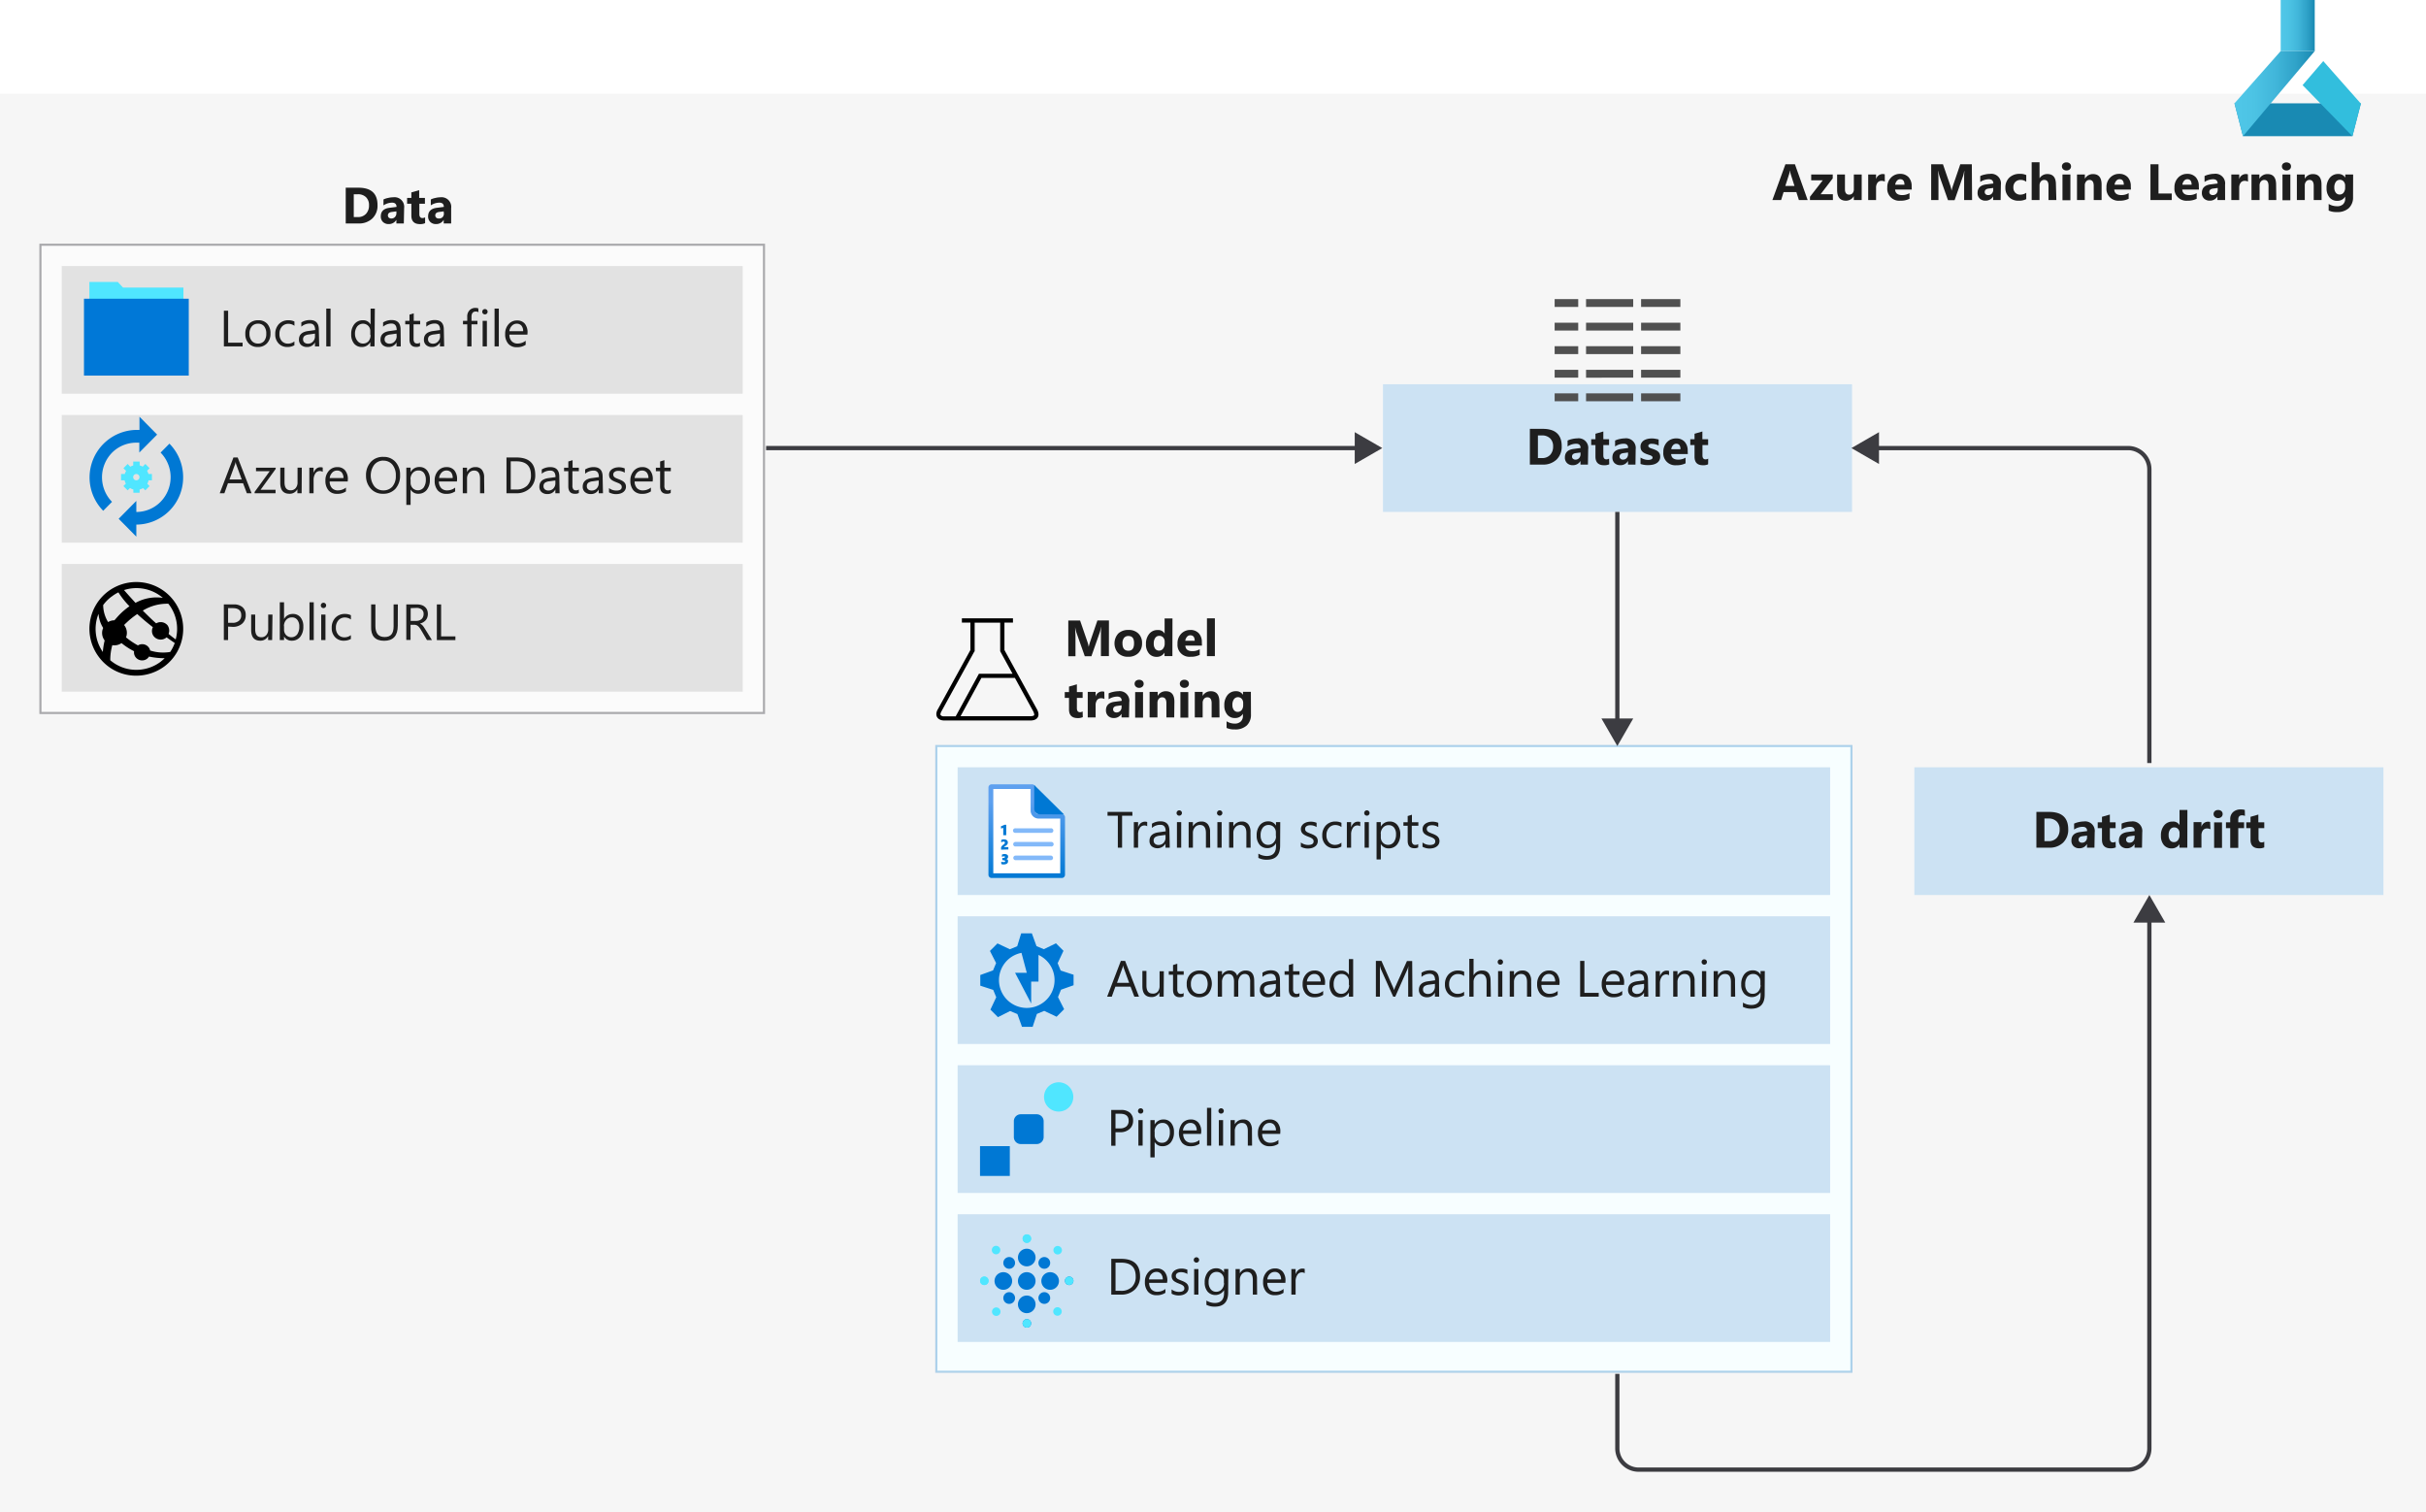 <svg xmlns="http://www.w3.org/2000/svg" xmlns:xlink="http://www.w3.org/1999/xlink" viewBox="0 0 570 355.27">
  <defs>
    <linearGradient id="linear-gradient" x1="535.86" y1="598" x2="543.86" y2="598" gradientTransform="matrix(1, 0, 0, -1, 0, 604)" gradientUnits="userSpaceOnUse">
      <stop offset="0" stop-color="#50c7e8"/>
      <stop offset="0.25" stop-color="#4cc3e4"/>
      <stop offset="0.51" stop-color="#41b6da"/>
      <stop offset="0.77" stop-color="#2fa2c8"/>
      <stop offset="1" stop-color="#1989b2"/>
    </linearGradient>
    <linearGradient id="linear-gradient-2" x1="525" y1="582" x2="543.86" y2="582" xlink:href="#linear-gradient"/>
    <linearGradient id="linear-gradient-3" x1="241.24" y1="397.73" x2="241.24" y2="419.73" gradientTransform="matrix(1, 0, 0, -1, 0, 604)" gradientUnits="userSpaceOnUse">
      <stop offset="0" stop-color="#0078d4"/>
      <stop offset="0.82" stop-color="#5ea0ef"/>
    </linearGradient>
  </defs>
  <title>AML-model2</title>
  <g id="Shapes">
    <rect width="570" height="355.27" fill="#fff"/>
    <g>
      <rect y="22" width="570" height="333.27" fill="#fff"/>
      <rect y="22" width="570" height="333.27" fill="#3c3c41" opacity="0.05"/>
    </g>
    <g>
      <rect x="220" y="175.27" width="215" height="147" fill="#fff"/>
      <rect x="220" y="175.27" width="215" height="147" fill="#50e6ff" opacity="0.05"/>
      <rect x="220" y="175.27" width="215" height="147" fill="none" stroke="#0072c6" stroke-miterlimit="10" stroke-width="0.5" opacity="0.3"/>
    </g>
    <g>
      <line x1="180" y1="105.27" x2="319.4" y2="105.27" fill="none" stroke="#3c3c41" stroke-miterlimit="10"/>
      <polygon points="318.3 109.01 324.78 105.27 318.3 101.53 318.3 109.01" fill="#3c3c41"/>
    </g>
    <g>
      <rect x="324.93" y="90.27" width="110.22" height="30" fill="#fff"/>
      <rect x="324.93" y="90.27" width="110.22" height="30" fill="#0072c6" opacity="0.2"/>
    </g>
    <g>
      <rect x="449.78" y="180.27" width="110.22" height="30" fill="#fff"/>
      <rect x="449.78" y="180.27" width="110.22" height="30" fill="#0072c6" opacity="0.2"/>
    </g>
    <g>
      <rect x="225" y="180.27" width="205" height="30" fill="#fff"/>
      <rect x="225" y="180.27" width="205" height="30" fill="#0072c6" opacity="0.2"/>
    </g>
    <g>
      <rect x="225" y="215.27" width="205" height="30" fill="#fff"/>
      <rect x="225" y="215.27" width="205" height="30" fill="#0072c6" opacity="0.2"/>
    </g>
    <g>
      <rect x="225" y="250.27" width="205" height="30" fill="#fff"/>
      <rect x="225" y="250.27" width="205" height="30" fill="#0072c6" opacity="0.2"/>
    </g>
    <g>
      <rect x="9.5" y="57.5" width="170" height="110" fill="#fff"/>
      <rect x="9.5" y="57.5" width="170" height="110" fill="#3c3c41" opacity="0.02"/>
      <rect x="9.5" y="57.5" width="170" height="110" fill="none" stroke="#75757a" stroke-miterlimit="10" stroke-width="0.5" opacity="0.6"/>
    </g>
    <g>
      <rect x="14.5" y="62.5" width="160" height="30" fill="#fff"/>
      <rect x="14.5" y="62.5" width="160" height="30" fill="#3c3c41" opacity="0.15"/>
    </g>
    <g>
      <rect x="14.5" y="97.5" width="160" height="30" fill="#fff"/>
      <rect x="14.5" y="97.5" width="160" height="30" fill="#3c3c41" opacity="0.15"/>
    </g>
    <g>
      <rect x="14.5" y="132.5" width="160" height="30" fill="#fff"/>
      <rect x="14.5" y="132.5" width="160" height="30" fill="#3c3c41" opacity="0.15"/>
    </g>
    <g>
      <rect x="225" y="285.27" width="205" height="30" fill="#fff"/>
      <rect x="225" y="285.27" width="205" height="30" fill="#0072c6" opacity="0.2"/>
    </g>
    <g>
      <line x1="380" y1="120.27" x2="380" y2="169.89" fill="none" stroke="#3c3c41" stroke-miterlimit="10"/>
      <polygon points="376.26 168.79 380 175.27 383.74 168.79 376.26 168.79" fill="#3c3c41"/>
    </g>
    <g>
      <path d="M380,322.77v17.5a5,5,0,0,0,5,5H500a5,5,0,0,0,5-5V215.65" fill="none" stroke="#3c3c41" stroke-miterlimit="10"/>
      <polygon points="508.74 216.75 505 210.27 501.26 216.75 508.74 216.75" fill="#3c3c41"/>
    </g>
    <path d="M365.27,70.27h5.54v1.84h-5.54V70.27m0,5.54h5.54v1.84h-5.54V75.81m0,5.53h5.54v1.85h-5.54V81.34m0,5.54h5.54v1.85h-5.54V86.88m0,5.54h5.54v1.85h-5.54V92.42m7.38-22.15h11.08v1.84H372.65V70.27m0,5.54h11.08v1.84H372.65V75.81m0,5.53h11.08v1.85H372.65V81.34m0,5.54h11.08v1.85H372.65V86.88m0,5.54h11.08v1.85H372.65V92.42m12.93-22.15h9.23v1.84h-9.23V70.27m0,5.54h9.23v1.84h-9.23V75.81m0,5.53h9.23v1.85h-9.23V81.34m0,5.54h9.23v1.85h-9.23V86.88m0,5.54h9.23v1.85h-9.23Z" fill="#505050"/>
    <g>
      <path id="a3de4f28-202d-4df2-8141-42aae2c83a8a" d="M535.86,0h8V12h-8Z" fill="url(#linear-gradient)"/>
      <path id="a47d1612-6047-4374-996f-618ec22169c6" d="M552.71,32H527l-2-7.72h29.7Z" fill="#198ab3"/>
      <path id="b1af43ed-f497-4ba7-8647-9d4a9f3389e8" d="M527,32l-2-7.72L535.86,12h8Z" fill="url(#linear-gradient-2)"/>
      <path id="b4f52e1c-411c-4bbb-ae4e-9be6fa9ad3cc" d="M552.71,32,541,20l4.86-5.65,8.84,10Z" fill="#32bedd"/>
    </g>
    <g>
      <path d="M505,179.27v-69a5,5,0,0,0-5-5H440.38" fill="none" stroke="#3c3c41" stroke-miterlimit="10"/>
      <polygon points="441.48 101.53 435 105.27 441.48 109.01 441.48 101.53" fill="#3c3c41"/>
    </g>
    <g id="fd3ce364-0de3-4a49-9ae3-702f411d286b">
      <g>
        <g>
          <path d="M242.55,184.43h-9.42a.75.75,0,0,0-.75.74v20.19a.75.75,0,0,0,.75.75h16.23a.75.75,0,0,0,.75-.75V192a.75.75,0,0,0-.75-.74H244a.74.74,0,0,1-.73-.74h0v-5.35A.74.74,0,0,0,242.55,184.43Z" fill="#fff"/>
          <path d="M242.15,185.37v5.07a1.87,1.87,0,0,0,1.86,1.87h5.1v12.86H233.38v-19.8h8.78m.39-1.1H233a.75.75,0,0,0-.76.73v20.52a.75.75,0,0,0,.75.75h16.48a.75.75,0,0,0,.76-.74h0V192a.76.76,0,0,0-.75-.75H244a.75.75,0,0,1-.75-.74V185A.75.75,0,0,0,242.55,184.27Z" fill="url(#linear-gradient-3)"/>
          <path d="M250,191.34,243,184.43V190a1.32,1.32,0,0,0,1.31,1.32Z" fill="#0078d4"/>
        </g>
        <path d="M246.83,194.6h-8.21a.54.54,0,1,0,0,1.07h8.26a.54.54,0,1,0,0-1.07Zm0,3.2h-8.21a.54.54,0,0,0-.17,1.06h8.43a.54.54,0,1,0,.17-1.06.49.49,0,0,0-.17,0Zm0,3.21h-8.21a.54.54,0,1,0,0,1.08h8.26a.54.54,0,1,0,0-1.08h0Z" fill="#83b9f9"/>
        <path d="M235.72,196.21v-1.73a.54.54,0,0,1-.25.09l-.28.08v-.54a2.74,2.74,0,0,0,.4-.15,1.92,1.92,0,0,0,.41-.19h.42v2.44Zm-.51,3.41v-.2a1.93,1.93,0,0,1,0-.34,2.49,2.49,0,0,1,.15-.28,2.38,2.38,0,0,1,.36-.35,1,1,0,0,0,.28-.22.13.13,0,0,1,.09-.12.17.17,0,0,0,0-.14c0-.17-.09-.25-.29-.25a.82.82,0,0,0-.56.22v-.59a1.49,1.49,0,0,1,.37-.14,1.09,1.09,0,0,1,.36,0,.92.92,0,0,1,.61.2.69.69,0,0,1,.22.51.86.86,0,0,1-.12.44,1.49,1.49,0,0,1-.42.37l-.26.16a.22.22,0,0,0-.08.13h1v.55Zm1.63,2.73a.61.61,0,0,1-.25.54,1.23,1.23,0,0,1-.7.19,1,1,0,0,1-.34,0l-.3-.09v-.56a.75.75,0,0,0,.25.09h.56a.25.25,0,0,0,.1-.17.2.2,0,0,0-.16-.2,1.13,1.13,0,0,0-.32-.06h-.18v-.52h.2a.41.41,0,0,0,.3-.07.15.15,0,0,0,.09-.17v-.15s-.12,0-.22,0a1.06,1.06,0,0,0-.46.13v-.54a1.74,1.74,0,0,1,.6-.13,1.1,1.1,0,0,1,.64.17.48.48,0,0,1,.21.45.56.56,0,0,1-.11.37.58.58,0,0,1-.34.19.55.55,0,0,1,.39.2A.75.75,0,0,1,236.84,202.35Z" fill="#0078d4"/>
      </g>
    </g>
    <g>
      <path d="M230.26,276.27h7v-7h-7Z" fill="#0078d4"/>
      <path d="M238.21,263.41v3.74a1.63,1.63,0,0,0,1.63,1.63h3.74a1.64,1.64,0,0,0,1.63-1.63v-3.74a1.64,1.64,0,0,0-1.63-1.63h-3.72A1.62,1.62,0,0,0,238.21,263.41Z" fill="#0078d4"/>
      <path d="M245.3,257.71a3.44,3.44,0,0,0,3.44,3.44h0a3.44,3.44,0,1,0,0-6.88h0A3.44,3.44,0,0,0,245.3,257.71Z" fill="#50e6ff"/>
    </g>
    <path d="M252.24,231.47V229l-.35-.11-2.68-.88-.71-1.72,1.37-2.91-1.77-1.77-.33.17L245.25,223l-1.72-.72-1.09-3h-2.5l-.12.35L239,222.3l-1.73.72-2.91-1.38-1.77,1.77.17.34,1.28,2.51-.72,1.72-3,1.09v2.5l.36.12,2.68.87.71,1.73-1.37,2.91,1.77,1.77.33-.17,2.52-1.27,1.72.71,1.08,3h2.51l.11-.36.88-2.67,1.72-.72,2.91,1.38,1.77-1.77-.17-.34-1.27-2.51.71-1.73Zm-11,5.33A6.53,6.53,0,0,1,240,223.86l1.25,4.69h-2.75l3.78,7.22v-5.16H244v-6.26a6.53,6.53,0,0,1-2.75,12.45Z" fill="#0078d4"/>
    <path d="M243.62,166.6,236,152.72v-6.45h2v-1H226v1h2v6.45l-7.63,13.88c-.87,1.44-.15,2.67,1.51,2.67h20.23C243.83,169.27,244.48,168.12,243.62,166.6ZM221,168c-.1-.18,0-.51.2-.89l7.64-13.89L229,153v-6.71h6V153l.12.22,2.78,5.07H230l-5.45,10h-2.67A1,1,0,0,1,221,168ZM243,168c-.07.13-.36.26-.85.26H225.69l4.9-9h7.86l4.3,7.83C243,167.55,243,167.88,243,168Z"/>
    <g>
      <path d="M43.1,67.56H28.91l-1.24-1.32H21V83H43.1Z" fill="#50e6ff"/>
      <path d="M44.35,70.18H19.73V88.24H44.35Z" fill="#0078d7"/>
    </g>
    <path d="M40.77,141.05A11,11,0,0,0,32,136.74a11.1,11.1,0,0,0-6.7,2.27,11,11,0,0,0-2,15.43,10.86,10.86,0,0,0,8.73,4.3,11.18,11.18,0,0,0,6.7-2.26A11,11,0,0,0,40.77,141.05Zm.51,9.18c-.39-.29-1-.73-1.67-1.3a2.16,2.16,0,0,0-.23-2,2.09,2.09,0,0,0-2.69-.48c-1-.87-2-1.86-3.14-3a11,11,0,0,1,6-1.61.69.69,0,0,1,.11.13A9.48,9.48,0,0,1,41.28,150.23Zm-6,2.59a1.91,1.91,0,0,0-2.87-1.19,17.75,17.75,0,0,1-2.57-1.7l-.23-.19a2.91,2.91,0,0,0-.4-2.83l-.06-.06c.19-.2.39-.4.6-.59a18.57,18.57,0,0,1,2.5-2h0l0,0,0,0c1.2,1.11,2.47,2.16,3.67,3.09a2,2,0,0,0,.18,2.1,2.09,2.09,0,0,0,2.9.4.74.74,0,0,0,.13-.12c.86.61,1.54,1.07,1.93,1.34a10.14,10.14,0,0,1-1.07,2.1A10,10,0,0,1,35.25,152.82Zm2.94-12.37a10.32,10.32,0,0,0-6.38,1.18h0c-.86-.92-1.77-1.94-2.7-3a9.54,9.54,0,0,1,9.09,1.8Zm-12-.28a9,9,0,0,1,1.6-1,19.55,19.55,0,0,0,2.6,3.26,16.48,16.48,0,0,0-2.65,2.3c-.31.35-.61.69-.89,1a2.79,2.79,0,0,0-1.48.42,7.81,7.81,0,0,1-1.16-4A9.37,9.37,0,0,1,26.2,140.17Zm-3.07,4.08a7.3,7.3,0,0,0,1.09,3.28,2.89,2.89,0,0,0,.35,2.94h0a16.72,16.72,0,0,0-.43,2.7A9.51,9.51,0,0,1,23.13,144.25Zm14.72,11.12a9.5,9.5,0,0,1-5.82,2,9.41,9.41,0,0,1-6.14-2.25,12.7,12.7,0,0,1,.48-3.55,2.88,2.88,0,0,0,2.15-.48l.25.19A15.9,15.9,0,0,0,31.5,153a1.86,1.86,0,0,0,.37,1.41,1.93,1.93,0,0,0,2.69.35,2.17,2.17,0,0,0,.45-.51,17.66,17.66,0,0,0,3.69.39C38.43,154.89,38.15,155.14,37.85,155.37Z"/>
    <g>
      <path d="M36.92,102.1l-4.15-4.2V101c-.24,0-.49,0-.73,0a11.17,11.17,0,0,0-7.79,19l2.07-2.1a8.25,8.25,0,0,1,0-11.54A8,8,0,0,1,32,104c.24,0,.49,0,.73,0v2.32Z" fill="#0078d4"/>
      <path d="M39.81,104.23l-2.08,2.1h0a8.26,8.26,0,0,1,0,11.56,8,8,0,0,1-5.7,2.39v-2.6l-4.15,4.2,4.15,4.2v-2.83a11.07,11.07,0,0,0,11-11.14A11.2,11.2,0,0,0,39.81,104.23Z" fill="#0078d4"/>
      <path d="M35.7,112.84v-1.48h-.82a3,3,0,0,0-.33-.76l.6-.6-1-1-.62.63a3.74,3.74,0,0,0-.72-.29v-.9H31.3v.92a2.87,2.87,0,0,0-.7.29L30,109l-1,1,.63.64a2.9,2.9,0,0,0-.31.72h-.88v1.49h.83a3,3,0,0,0,.3.77l-.58.58,1,1,.55-.55a3.12,3.12,0,0,0,.79.35v.76h1.47v-.75a3.39,3.39,0,0,0,.81-.34l.53.53,1-1-.54-.55a2.72,2.72,0,0,0,.31-.81Zm-3.66,0a.74.74,0,1,1,.73-.74A.74.74,0,0,1,32,112.84Z" fill="#50e6ff"/>
    </g>
    <g>
      <path d="M246.74,296.82a1.38,1.38,0,0,1-2.75,0,1.38,1.38,0,1,1,2.75,0" fill="#0078d4" fill-rule="evenodd"/>
      <path d="M246.74,305.07a1.38,1.38,0,0,1-2.75,0,1.38,1.38,0,1,1,2.75,0" fill="#0078d4" fill-rule="evenodd"/>
      <path d="M238.49,296.82a1.38,1.38,0,0,1-2.75,0,1.38,1.38,0,1,1,2.75,0" fill="#0078d4" fill-rule="evenodd"/>
      <path d="M238.49,305.07a1.38,1.38,0,0,1-2.75,0,1.38,1.38,0,1,1,2.75,0" fill="#0078d4" fill-rule="evenodd"/>
      <path d="M243.31,295.44a2.07,2.07,0,1,1-2.07-2.07,2.07,2.07,0,0,1,2.07,2.07" fill="#0078d4" fill-rule="evenodd"/>
      <path d="M243.31,306.44a2.07,2.07,0,1,1-2.07-2.07,2.07,2.07,0,0,1,2.07,2.07" fill="#0078d4" fill-rule="evenodd"/>
      <path d="M242.27,291a1,1,0,1,1-1-1,1,1,0,0,1,1,1" fill="#50e6ff" fill-rule="evenodd"/>
      <path d="M242.27,310.91a1,1,0,1,1-1-1,1,1,0,0,1,1,1" fill="#0078d4" fill-rule="evenodd"/>
      <path d="M242.27,291a1,1,0,1,1-1-1,1,1,0,0,1,1,1" fill="#50e6ff" fill-rule="evenodd"/>
      <path d="M242.27,310.91a1,1,0,1,1-1-1,1,1,0,0,1,1,1" fill="#50e6ff" fill-rule="evenodd"/>
      <path d="M237.81,300.94a2.07,2.07,0,1,1-2.07-2.06,2.07,2.07,0,0,1,2.07,2.06" fill="#0078d4" fill-rule="evenodd"/>
      <path d="M248.81,300.94a2.07,2.07,0,1,1-2.07-2.06,2.07,2.07,0,0,1,2.07,2.06" fill="#0078d4" fill-rule="evenodd"/>
      <path d="M231.27,299.91a1,1,0,1,1-1,1,1,1,0,0,1,1-1" fill="#50e6ff" fill-rule="evenodd"/>
      <path d="M251.21,299.91a1,1,0,1,1-1,1,1,1,0,0,1,1-1" fill="#0078d4" fill-rule="evenodd"/>
      <path d="M243.31,300.94a2.07,2.07,0,1,1-2.07-2.06,2.07,2.07,0,0,1,2.07,2.06" fill="#0078d4" fill-rule="evenodd"/>
      <path d="M231.27,299.91a1,1,0,1,1-1,1,1,1,0,0,1,1-1" fill="#50e6ff" fill-rule="evenodd"/>
      <path d="M251.21,299.91a1,1,0,1,1-1,1,1,1,0,0,1,1-1" fill="#50e6ff" fill-rule="evenodd"/>
      <path d="M249.19,294.45a1,1,0,1,1,0-1.46,1,1,0,0,1,0,1.46" fill="#50e6ff" fill-rule="evenodd"/>
      <path d="M234.76,308.89a1,1,0,1,1,0-1.46,1,1,0,0,1,0,1.46" fill="#50e6ff" fill-rule="evenodd"/>
      <path d="M234.76,293a1,1,0,1,1-1.46,0,1,1,0,0,1,1.46,0" fill="#50e6ff" fill-rule="evenodd"/>
      <path d="M249.19,307.43a1,1,0,1,1-1.46,0,1,1,0,0,1,1.46,0" fill="#50e6ff" fill-rule="evenodd"/>
    </g>
  </g>
  <g id="Text">
    <g>
      <path d="M81.23,52.5V44.1h3q4.47,0,4.47,4.09a4.13,4.13,0,0,1-1.22,3.14,4.5,4.5,0,0,1-3.25,1.17Zm1.89-6.86V51h.94A2.54,2.54,0,0,0,86,50.23a2.81,2.81,0,0,0,.7-2A2.55,2.55,0,0,0,86,46.33a2.65,2.65,0,0,0-2-.69Z" fill="#1e1e1e"/>
      <path d="M94.88,52.5H93.13v-.86h0a2,2,0,0,1-1.79,1,1.86,1.86,0,0,1-1.37-.5,1.79,1.79,0,0,1-.5-1.32c0-1.16.69-1.84,2.07-2l1.63-.21c0-.66-.36-1-1.07-1a3.72,3.72,0,0,0-2,.64V46.86a4.22,4.22,0,0,1,1.06-.35,5.12,5.12,0,0,1,1.22-.16,2.27,2.27,0,0,1,2.57,2.56Zm-1.74-2.44v-.4l-1.09.14c-.6.08-.91.35-.91.81a.69.69,0,0,0,.22.52.84.84,0,0,0,.6.2,1.1,1.1,0,0,0,.85-.36A1.29,1.29,0,0,0,93.14,50.06Z" fill="#1e1e1e"/>
      <path d="M99.88,52.43a2.75,2.75,0,0,1-1.23.22c-1.31,0-2-.68-2-2V47.86h-1V46.5h1V45.2l1.84-.52V46.5h1.35v1.36H98.53v2.43c0,.63.25.94.75.94a1.31,1.31,0,0,0,.6-.17Z" fill="#1e1e1e"/>
      <path d="M106,52.5h-1.75v-.86h0a2,2,0,0,1-1.79,1,1.86,1.86,0,0,1-1.37-.5,1.75,1.75,0,0,1-.5-1.32c0-1.16.69-1.84,2.07-2l1.62-.21c0-.66-.35-1-1.06-1a3.67,3.67,0,0,0-2,.64V46.86a4.22,4.22,0,0,1,1.06-.35,5.05,5.05,0,0,1,1.22-.16A2.26,2.26,0,0,1,106,48.91Zm-1.74-2.44v-.4l-1.09.14q-.9.12-.9.81a.69.69,0,0,0,.22.52.84.84,0,0,0,.6.2A1.11,1.11,0,0,0,104,51,1.28,1.28,0,0,0,104.3,50.06Z" fill="#1e1e1e"/>
    </g>
    <g>
      <path d="M424.72,47h-2.06l-.6-1.87h-3L418.48,47h-2.05l3.06-8.4h2.24Zm-3.1-3.32-.9-2.83a4.38,4.38,0,0,1-.14-.75h-.05a3.14,3.14,0,0,1-.14.73l-.92,2.85Z" fill="#1e1e1e"/>
      <path d="M430.65,47h-5.39v-.77l3-3.86h-2.71V41h5.06v.91l-2.85,3.72h2.88Z" fill="#1e1e1e"/>
      <path d="M437.41,47h-1.85v-.91h0a2.12,2.12,0,0,1-1.84,1.06c-1.39,0-2.08-.85-2.08-2.53V41h1.84v3.46c0,.84.34,1.27,1,1.27a1,1,0,0,0,.8-.35,1.46,1.46,0,0,0,.29-1V41h1.85Z" fill="#1e1e1e"/>
      <path d="M442.85,42.67a1.61,1.61,0,0,0-.78-.18,1.12,1.12,0,0,0-.94.44,1.92,1.92,0,0,0-.34,1.2V47h-1.85V41h1.85v1.11h0a1.6,1.6,0,0,1,1.58-1.22,1.35,1.35,0,0,1,.46.07Z" fill="#1e1e1e"/>
      <path d="M449.18,44.53h-3.92c.07.87.62,1.3,1.65,1.3a3.23,3.23,0,0,0,1.74-.46V46.7a4.5,4.5,0,0,1-2.16.45,2.8,2.8,0,0,1-3.06-3.06,3.19,3.19,0,0,1,.87-2.36,2.87,2.87,0,0,1,2.13-.88,2.63,2.63,0,0,1,2,.78,3,3,0,0,1,.72,2.12Zm-1.72-1.14c0-.86-.35-1.29-1-1.29a1,1,0,0,0-.77.37,1.68,1.68,0,0,0-.4.92Z" fill="#1e1e1e"/>
      <path d="M463.35,47h-1.87V42c0-.54,0-1.14.07-1.8h-.05c-.1.52-.19.89-.26,1.12l-2,5.71h-1.55l-2-5.65a9.65,9.65,0,0,1-.27-1.18h-.05c.05.83.08,1.56.08,2.18V47h-1.71V38.6h2.77l1.72,5a6.58,6.58,0,0,1,.3,1.2h0a11.7,11.7,0,0,1,.34-1.21l1.71-5h2.71Z" fill="#1e1e1e"/>
      <path d="M470.06,47H468.3v-.86h0a2,2,0,0,1-1.79,1,1.86,1.86,0,0,1-1.37-.5,1.79,1.79,0,0,1-.5-1.32c0-1.16.69-1.84,2.07-2l1.63-.21c0-.66-.36-1-1.07-1a3.72,3.72,0,0,0-2,.64V41.36a4.22,4.22,0,0,1,1.06-.35,5.12,5.12,0,0,1,1.22-.16,2.27,2.27,0,0,1,2.57,2.56Zm-1.74-2.44v-.4l-1.09.14c-.6.08-.91.35-.91.81a.69.69,0,0,0,.22.52.84.84,0,0,0,.6.2,1.1,1.1,0,0,0,.85-.36A1.29,1.29,0,0,0,468.32,44.56Z" fill="#1e1e1e"/>
      <path d="M476.08,46.78a3.6,3.6,0,0,1-1.81.37,3,3,0,0,1-2.24-.84,2.9,2.9,0,0,1-.86-2.16,3.18,3.18,0,0,1,.92-2.41,3.38,3.38,0,0,1,2.45-.89,3.26,3.26,0,0,1,1.54.28v1.58a2.13,2.13,0,0,0-1.3-.44,1.71,1.71,0,0,0-1.26.47,1.74,1.74,0,0,0-.47,1.28,1.69,1.69,0,0,0,.45,1.25,1.61,1.61,0,0,0,1.22.46,2.49,2.49,0,0,0,1.36-.44Z" fill="#1e1e1e"/>
      <path d="M483.15,47H481.3V43.59q0-1.32-1-1.32a1,1,0,0,0-.8.37,1.45,1.45,0,0,0-.3.94V47h-1.85V38.12h1.85v3.77h0a2.11,2.11,0,0,1,1.85-1q2,0,2,2.46Z" fill="#1e1e1e"/>
      <path d="M485.53,40.05a1.07,1.07,0,0,1-.77-.28.88.88,0,0,1-.3-.68.87.87,0,0,1,.3-.68,1.11,1.11,0,0,1,.77-.26,1.09,1.09,0,0,1,.77.26.87.87,0,0,1,.3.68.89.89,0,0,1-.3.69A1.1,1.1,0,0,1,485.53,40.05Zm.92,7h-1.86V41h1.86Z" fill="#1e1e1e"/>
      <path d="M493.78,47h-1.85V43.67c0-.93-.33-1.4-1-1.4a1,1,0,0,0-.79.37,1.4,1.4,0,0,0-.31.94V47H488V41h1.85v1h0a2.12,2.12,0,0,1,1.93-1.1c1.33,0,2,.83,2,2.48Z" fill="#1e1e1e"/>
      <path d="M500.67,44.53h-3.92c.06.87.61,1.3,1.65,1.3a3.23,3.23,0,0,0,1.74-.46V46.7a4.56,4.56,0,0,1-2.16.45,2.8,2.8,0,0,1-3.06-3.06,3.19,3.19,0,0,1,.87-2.36,2.84,2.84,0,0,1,2.13-.88,2.63,2.63,0,0,1,2,.78,3,3,0,0,1,.72,2.12ZM499,43.39c0-.86-.35-1.29-1-1.29a1,1,0,0,0-.77.37,1.68,1.68,0,0,0-.4.92Z" fill="#1e1e1e"/>
      <path d="M510.26,47h-5V38.6h1.89v6.86h3.11Z" fill="#1e1e1e"/>
      <path d="M516.65,44.53h-3.92c.06.87.61,1.3,1.65,1.3a3.23,3.23,0,0,0,1.74-.46V46.7a4.56,4.56,0,0,1-2.16.45,2.8,2.8,0,0,1-3.06-3.06,3.19,3.19,0,0,1,.87-2.36,2.84,2.84,0,0,1,2.13-.88,2.63,2.63,0,0,1,2,.78,3,3,0,0,1,.72,2.12Zm-1.72-1.14c0-.86-.35-1.29-1-1.29a1,1,0,0,0-.77.37,1.68,1.68,0,0,0-.4.92Z" fill="#1e1e1e"/>
      <path d="M522.8,47H521v-.86h0a2,2,0,0,1-1.79,1,1.86,1.86,0,0,1-1.37-.5,1.79,1.79,0,0,1-.5-1.32c0-1.16.69-1.84,2.07-2l1.63-.21c0-.66-.36-1-1.07-1a3.72,3.72,0,0,0-2,.64V41.36A4.22,4.22,0,0,1,519,41a5.12,5.12,0,0,1,1.22-.16,2.27,2.27,0,0,1,2.57,2.56Zm-1.74-2.44v-.4L520,44.3c-.6.08-.91.35-.91.81a.69.69,0,0,0,.22.52.84.84,0,0,0,.6.2,1.1,1.1,0,0,0,.85-.36A1.29,1.29,0,0,0,521.06,44.56Z" fill="#1e1e1e"/>
      <path d="M528.18,42.67a1.66,1.66,0,0,0-.78-.18,1.14,1.14,0,0,0-.95.44,2,2,0,0,0-.34,1.2V47h-1.85V41h1.85v1.11h0a1.6,1.6,0,0,1,1.58-1.22,1.39,1.39,0,0,1,.46.07Z" fill="#1e1e1e"/>
      <path d="M534.83,47H533V43.67c0-.93-.34-1.4-1-1.4a1,1,0,0,0-.79.37,1.4,1.4,0,0,0-.31.94V47H529V41h1.85v1h0a2.13,2.13,0,0,1,1.93-1.1c1.33,0,2,.83,2,2.48Z" fill="#1e1e1e"/>
      <path d="M537.22,40.05a1.07,1.07,0,0,1-.77-.28.88.88,0,0,1-.3-.68.87.87,0,0,1,.3-.68,1.27,1.27,0,0,1,1.54,0,.86.86,0,0,1,.29.68.88.88,0,0,1-.29.69A1.11,1.11,0,0,1,537.22,40.05Zm.91,7h-1.85V41h1.85Z" fill="#1e1e1e"/>
      <path d="M545.47,47h-1.85V43.67c0-.93-.33-1.4-1-1.4a1,1,0,0,0-.79.37,1.4,1.4,0,0,0-.31.94V47h-1.86V41h1.86v1h0a2.12,2.12,0,0,1,1.93-1.1c1.32,0,2,.83,2,2.48Z" fill="#1e1e1e"/>
      <path d="M552.86,46.31a3.4,3.4,0,0,1-1,2.59,3.94,3.94,0,0,1-2.8.92,4.5,4.5,0,0,1-1.93-.35V47.91a3.71,3.71,0,0,0,1.87.54A2,2,0,0,0,550.5,48a1.79,1.79,0,0,0,.51-1.35v-.47h0a2.08,2.08,0,0,1-1.87,1,2.24,2.24,0,0,1-1.82-.81,3.28,3.28,0,0,1-.68-2.17,3.65,3.65,0,0,1,.75-2.42,2.45,2.45,0,0,1,2-.9,1.81,1.81,0,0,1,1.64.85h0V41h1.85ZM551,44.12v-.48a1.49,1.49,0,0,0-.34-1,1.18,1.18,0,0,0-1.84.08,2.22,2.22,0,0,0-.36,1.36,1.9,1.9,0,0,0,.34,1.18,1.09,1.09,0,0,0,.91.44,1.13,1.13,0,0,0,.93-.44A1.82,1.82,0,0,0,551,44.12Z" fill="#1e1e1e"/>
    </g>
    <g>
      <path d="M359.45,109.15v-8.4h3q4.49,0,4.48,4.09a4.16,4.16,0,0,1-1.22,3.14,4.52,4.52,0,0,1-3.26,1.17Zm1.89-6.86v5.33h.94a2.55,2.55,0,0,0,1.93-.74,2.82,2.82,0,0,0,.7-2,2.52,2.52,0,0,0-.7-1.89,2.63,2.63,0,0,0-1.94-.69Z" fill="#1e1e1e"/>
      <path d="M373.09,109.15h-1.75v-.86h0a2,2,0,0,1-1.79,1,1.86,1.86,0,0,1-1.37-.5,1.75,1.75,0,0,1-.5-1.32c0-1.16.68-1.83,2.06-2l1.63-.22c0-.66-.35-1-1.06-1a3.67,3.67,0,0,0-2,.64v-1.39a4.57,4.57,0,0,1,1.05-.35,5.77,5.77,0,0,1,1.23-.16,2.26,2.26,0,0,1,2.56,2.56Zm-1.74-2.44v-.4l-1.09.14q-.9.12-.9.81a.65.65,0,0,0,.22.52.81.81,0,0,0,.59.2,1.08,1.08,0,0,0,.85-.36A1.29,1.29,0,0,0,371.35,106.71Z" fill="#1e1e1e"/>
      <path d="M378.1,109.08a2.7,2.7,0,0,1-1.24.22c-1.3,0-2-.68-2-2v-2.74h-1v-1.37h1v-1.29l1.85-.53v1.82h1.35v1.37h-1.35v2.42c0,.63.25.94.74.94a1.31,1.31,0,0,0,.61-.17Z" fill="#1e1e1e"/>
      <path d="M384.26,109.15h-1.75v-.86h0a2,2,0,0,1-1.79,1,1.9,1.9,0,0,1-1.38-.5,1.79,1.79,0,0,1-.5-1.32q0-1.74,2.07-2l1.63-.22c0-.66-.35-1-1.07-1a3.66,3.66,0,0,0-2,.64v-1.39a4.57,4.57,0,0,1,1.05-.35,5.77,5.77,0,0,1,1.22-.16,2.27,2.27,0,0,1,2.57,2.56Zm-1.74-2.44v-.4l-1.09.14q-.9.12-.9.81a.65.65,0,0,0,.22.52.8.8,0,0,0,.59.2,1.1,1.1,0,0,0,.85-.36A1.29,1.29,0,0,0,382.52,106.71Z" fill="#1e1e1e"/>
      <path d="M385.45,109v-1.5a3.66,3.66,0,0,0,.91.41,3,3,0,0,0,.86.14,1.83,1.83,0,0,0,.77-.14.43.43,0,0,0,.29-.41.41.41,0,0,0-.13-.29,1.33,1.33,0,0,0-.33-.21,4.53,4.53,0,0,0-.44-.15l-.47-.16a4.68,4.68,0,0,1-.63-.29,2.09,2.09,0,0,1-.45-.36,1.47,1.47,0,0,1-.29-.48,2,2,0,0,1-.09-.64,1.6,1.6,0,0,1,.22-.86,1.84,1.84,0,0,1,.58-.6,3.15,3.15,0,0,1,.84-.34,4.53,4.53,0,0,1,1-.11,4.43,4.43,0,0,1,.81.07,7.78,7.78,0,0,1,.81.17v1.43a3.27,3.27,0,0,0-.75-.3,3.13,3.13,0,0,0-.79-.11,1.22,1.22,0,0,0-.34,0,1.1,1.1,0,0,0-.29.09.49.49,0,0,0-.19.16.34.34,0,0,0-.07.22.4.4,0,0,0,.1.28,1,1,0,0,0,.28.2,1.88,1.88,0,0,0,.38.15l.41.14a6.16,6.16,0,0,1,.67.28,1.94,1.94,0,0,1,.51.36,1.58,1.58,0,0,1,.33.48,1.82,1.82,0,0,1,.11.66,1.67,1.67,0,0,1-.23.91,1.78,1.78,0,0,1-.61.61,2.72,2.72,0,0,1-.89.35,5,5,0,0,1-1,.11A5.17,5.17,0,0,1,385.45,109Z" fill="#1e1e1e"/>
      <path d="M396.56,106.68h-3.92c.06.87.61,1.3,1.65,1.3a3.23,3.23,0,0,0,1.74-.46v1.33a4.56,4.56,0,0,1-2.16.45,2.8,2.8,0,0,1-3.06-3.06,3.23,3.23,0,0,1,.86-2.36,2.91,2.91,0,0,1,2.14-.88,2.63,2.63,0,0,1,2,.78,3,3,0,0,1,.72,2.12Zm-1.72-1.14c0-.86-.35-1.29-1-1.29a1,1,0,0,0-.77.37,1.68,1.68,0,0,0-.4.92Z" fill="#1e1e1e"/>
      <path d="M401.33,109.08a2.67,2.67,0,0,1-1.24.22q-1.95,0-1.95-2v-2.74h-1v-1.37h1v-1.29l1.84-.53v1.82h1.35v1.37H400v2.42c0,.63.25.94.75.94a1.31,1.31,0,0,0,.6-.17Z" fill="#1e1e1e"/>
    </g>
    <g>
      <path d="M478.46,199.15v-8.4h3q4.49,0,4.48,4.09a4.16,4.16,0,0,1-1.22,3.14,4.52,4.52,0,0,1-3.26,1.17Zm1.89-6.86v5.33h.94a2.55,2.55,0,0,0,1.93-.74,2.82,2.82,0,0,0,.7-2,2.52,2.52,0,0,0-.7-1.89,2.63,2.63,0,0,0-1.94-.69Z" fill="#1e1e1e"/>
      <path d="M492.1,199.15h-1.75v-.86h0a2,2,0,0,1-1.79,1,1.86,1.86,0,0,1-1.37-.5,1.75,1.75,0,0,1-.5-1.32c0-1.16.68-1.83,2.06-2l1.63-.22c0-.66-.35-1-1.06-1a3.67,3.67,0,0,0-2,.64v-1.39a4.57,4.57,0,0,1,1.05-.35,5.77,5.77,0,0,1,1.23-.16,2.26,2.26,0,0,1,2.56,2.56Zm-1.74-2.44v-.4l-1.09.14q-.9.12-.9.81a.65.65,0,0,0,.22.52.81.81,0,0,0,.59.2,1.08,1.08,0,0,0,.85-.36A1.29,1.29,0,0,0,490.36,196.71Z" fill="#1e1e1e"/>
      <path d="M497.11,199.08a2.7,2.7,0,0,1-1.24.22c-1.3,0-2-.68-2-2v-2.74h-1v-1.37h1v-1.29l1.85-.53v1.82h1.35v1.37h-1.35v2.42c0,.63.25.94.74.94a1.31,1.31,0,0,0,.61-.17Z" fill="#1e1e1e"/>
      <path d="M503.27,199.15h-1.75v-.86h0a2,2,0,0,1-1.79,1,1.9,1.9,0,0,1-1.38-.5,1.79,1.79,0,0,1-.5-1.32q0-1.74,2.07-2l1.63-.22c0-.66-.36-1-1.07-1a3.72,3.72,0,0,0-2,.64v-1.39a4.85,4.85,0,0,1,1.06-.35,5.77,5.77,0,0,1,1.22-.16,2.27,2.27,0,0,1,2.57,2.56Zm-1.74-2.44v-.4l-1.09.14q-.9.12-.9.81a.65.65,0,0,0,.22.52.8.8,0,0,0,.59.2,1.1,1.1,0,0,0,.85-.36A1.29,1.29,0,0,0,501.53,196.71Z" fill="#1e1e1e"/>
      <path d="M513.92,199.15h-1.85v-.83h0a2.08,2.08,0,0,1-1.86,1,2.28,2.28,0,0,1-1.81-.8,3.32,3.32,0,0,1-.68-2.21,3.6,3.6,0,0,1,.75-2.39,2.48,2.48,0,0,1,2-.9,1.67,1.67,0,0,1,1.62.84h0v-3.57h1.85Zm-1.82-2.92v-.45a1.4,1.4,0,0,0-.34-1,1.12,1.12,0,0,0-.88-.39,1.1,1.1,0,0,0-1,.49,2.16,2.16,0,0,0-.35,1.32,2,2,0,0,0,.33,1.22,1.11,1.11,0,0,0,.93.43,1.13,1.13,0,0,0,.92-.45A1.92,1.92,0,0,0,512.1,196.23Z" fill="#1e1e1e"/>
      <path d="M519.36,194.82a1.66,1.66,0,0,0-.78-.18,1.14,1.14,0,0,0-1,.44,2,2,0,0,0-.34,1.21v2.86h-1.85v-6h1.85v1.11h0a1.59,1.59,0,0,1,1.58-1.21,1.17,1.17,0,0,1,.46.07Z" fill="#1e1e1e"/>
      <path d="M521.16,192.2a1.06,1.06,0,0,1-.77-.28.88.88,0,0,1-.3-.68.87.87,0,0,1,.3-.68,1.14,1.14,0,0,1,.77-.26,1.16,1.16,0,0,1,.77.26.89.89,0,0,1,.29.68.91.91,0,0,1-.29.69A1.11,1.11,0,0,1,521.16,192.2Zm.91,7h-1.85v-6h1.85Z" fill="#1e1e1e"/>
      <path d="M527.46,191.69a1.73,1.73,0,0,0-.68-.14c-.6,0-.89.32-.89,1v.64h1.37v1.37h-1.37v4.63H524v-4.63h-1v-1.37h1v-.74a2.16,2.16,0,0,1,.67-1.66,2.56,2.56,0,0,1,1.81-.62,3.51,3.51,0,0,1,.94.11Z" fill="#1e1e1e"/>
      <path d="M532,199.08a2.62,2.62,0,0,1-1.23.22c-1.31,0-2-.68-2-2v-2.74h-1v-1.37h1v-1.29l1.84-.53v1.82H532v1.37h-1.35v2.42c0,.63.25.94.75.94a1.31,1.31,0,0,0,.6-.17Z" fill="#1e1e1e"/>
    </g>
    <g>
      <path d="M57,81.38H52.6V73h1v7.51H57Z" fill="#1e1e1e"/>
      <path d="M60.56,81.52a2.79,2.79,0,0,1-2.13-.84,3.1,3.1,0,0,1-.79-2.23,3.26,3.26,0,0,1,.83-2.36,3,3,0,0,1,2.23-.85,2.69,2.69,0,0,1,2.09.83,3.23,3.23,0,0,1,.76,2.29,3.19,3.19,0,0,1-.82,2.3A2.81,2.81,0,0,1,60.56,81.52Zm.07-5.47a1.84,1.84,0,0,0-1.47.63,2.59,2.59,0,0,0-.54,1.74,2.46,2.46,0,0,0,.55,1.68,1.85,1.85,0,0,0,1.46.61,1.75,1.75,0,0,0,1.43-.6,2.58,2.58,0,0,0,.5-1.72,2.62,2.62,0,0,0-.5-1.73A1.73,1.73,0,0,0,60.63,76.05Z" fill="#1e1e1e"/>
      <path d="M69.17,81.11a3.19,3.19,0,0,1-1.64.41,2.7,2.7,0,0,1-2.07-.83,3,3,0,0,1-.79-2.17,3.32,3.32,0,0,1,.85-2.38,3,3,0,0,1,2.27-.9,3.06,3.06,0,0,1,1.39.3v1a2.45,2.45,0,0,0-1.43-.47,2,2,0,0,0-1.51.66,2.51,2.51,0,0,0-.58,1.73,2.4,2.4,0,0,0,.55,1.67,1.91,1.91,0,0,0,1.48.6,2.39,2.39,0,0,0,1.48-.52Z" fill="#1e1e1e"/>
      <path d="M75,81.38H74v-.93h0a2,2,0,0,1-1.85,1.07,2,2,0,0,1-1.4-.47,1.65,1.65,0,0,1-.51-1.26c0-1.12.66-1.77,2-2l1.8-.25c0-1-.41-1.53-1.24-1.53a3,3,0,0,0-2,.74v-1a3.76,3.76,0,0,1,2-.56c1.41,0,2.11.75,2.11,2.24Zm-1-3-1.45.2a2.25,2.25,0,0,0-1,.33,1,1,0,0,0-.34.84.92.92,0,0,0,.31.72,1.24,1.24,0,0,0,.83.27,1.51,1.51,0,0,0,1.18-.5A1.73,1.73,0,0,0,74,79Z" fill="#1e1e1e"/>
      <path d="M77.66,81.38h-1V72.5h1Z" fill="#1e1e1e"/>
      <path d="M88,81.38h-1v-1h0A2.2,2.2,0,0,1,85,81.52a2.27,2.27,0,0,1-1.81-.8,3.32,3.32,0,0,1-.67-2.2,3.59,3.59,0,0,1,.75-2.38,2.46,2.46,0,0,1,2-.9,1.93,1.93,0,0,1,1.8,1h0V72.5h1Zm-1-2.71v-.88a1.74,1.74,0,0,0-.48-1.24,1.77,1.77,0,0,0-2.6.15,2.79,2.79,0,0,0-.51,1.78A2.53,2.53,0,0,0,84,80.11a1.6,1.6,0,0,0,1.3.6,1.65,1.65,0,0,0,1.31-.58A2.16,2.16,0,0,0,87.06,78.67Z" fill="#1e1e1e"/>
      <path d="M94.16,81.38h-1v-.93h0a2,2,0,0,1-1.85,1.07,2,2,0,0,1-1.4-.47,1.65,1.65,0,0,1-.51-1.26c0-1.12.66-1.77,2-2l1.8-.25c0-1-.41-1.53-1.24-1.53a3,3,0,0,0-1.95.74v-1a3.76,3.76,0,0,1,2-.56c1.41,0,2.11.75,2.11,2.24Zm-1-3-1.45.2a2.25,2.25,0,0,0-1,.33,1,1,0,0,0-.34.84.92.92,0,0,0,.31.72,1.24,1.24,0,0,0,.83.27,1.55,1.55,0,0,0,1.19-.5A1.76,1.76,0,0,0,93.2,79Z" fill="#1e1e1e"/>
      <path d="M98.68,81.32a1.82,1.82,0,0,1-.9.19c-1,0-1.57-.58-1.57-1.76V76.2h-1v-.82h1V73.92l1-.31v1.77h1.51v.82H97.17v3.38a1.49,1.49,0,0,0,.2.87.83.83,0,0,0,.68.25,1,1,0,0,0,.63-.2Z" fill="#1e1e1e"/>
      <path d="M104.36,81.38h-1v-.93h0a2,2,0,0,1-1.85,1.07,1.93,1.93,0,0,1-1.4-.47,1.65,1.65,0,0,1-.51-1.26c0-1.12.66-1.77,2-2l1.8-.25c0-1-.41-1.53-1.24-1.53a3,3,0,0,0-2,.74v-1a3.7,3.7,0,0,1,2-.56c1.41,0,2.12.75,2.12,2.24Zm-1-3-1.45.2a2.35,2.35,0,0,0-1,.33,1,1,0,0,0-.34.84.93.93,0,0,0,.32.72,1.22,1.22,0,0,0,.83.27,1.51,1.51,0,0,0,1.18-.5A1.77,1.77,0,0,0,103.4,79Z" fill="#1e1e1e"/>
      <path d="M112.42,73.34a1.34,1.34,0,0,0-.64-.15c-.67,0-1,.42-1,1.27v.92h1.4v.82h-1.4v5.18h-1V76.2h-1v-.82h1v-1a2,2,0,0,1,.55-1.49,1.8,1.8,0,0,1,1.35-.55,1.86,1.86,0,0,1,.7.11Z" fill="#1e1e1e"/>
      <path d="M113.93,73.86a.6.6,0,0,1-.44-.18.57.57,0,0,1-.18-.44.61.61,0,0,1,.18-.45.6.6,0,0,1,.44-.18.61.61,0,0,1,.45.18.62.62,0,0,1,0,.89A.61.61,0,0,1,113.93,73.86Zm.47,7.52h-1v-6h1Z" fill="#1e1e1e"/>
      <path d="M117.2,81.38h-1V72.5h1Z" fill="#1e1e1e"/>
      <path d="M123.92,78.62h-4.23a2.19,2.19,0,0,0,.54,1.55,1.85,1.85,0,0,0,1.42.54,3,3,0,0,0,1.86-.66V81a3.52,3.52,0,0,1-2.09.57,2.54,2.54,0,0,1-2-.81,3.34,3.34,0,0,1-.73-2.3,3.29,3.29,0,0,1,.8-2.29,2.56,2.56,0,0,1,2-.88,2.28,2.28,0,0,1,1.82.76,3.19,3.19,0,0,1,.64,2.12Zm-1-.81a2,2,0,0,0-.4-1.3,1.39,1.39,0,0,0-1.1-.46,1.52,1.52,0,0,0-1.15.49,2.16,2.16,0,0,0-.59,1.27Z" fill="#1e1e1e"/>
      <path d="M59.11,115.88H58l-.89-2.35H53.56l-.84,2.35H51.63l3.22-8.4h1Zm-2.31-3.24-1.32-3.58a3.36,3.36,0,0,1-.12-.56h0a3.13,3.13,0,0,1-.13.56l-1.31,3.58Z" fill="#1e1e1e"/>
      <path d="M64.78,110.16l-3.55,4.9h3.51v.82H59.82v-.3l3.55-4.88H60.15v-.82h4.63Z" fill="#1e1e1e"/>
      <path d="M70.87,115.88h-1v-.95h0A2,2,0,0,1,68,116c-1.43,0-2.15-.85-2.15-2.55v-3.59h1v3.44c0,1.26.48,1.89,1.45,1.89a1.48,1.48,0,0,0,1.16-.51,2,2,0,0,0,.45-1.36v-3.46h1Z" fill="#1e1e1e"/>
      <path d="M75.82,110.86a1.18,1.18,0,0,0-.73-.2,1.25,1.25,0,0,0-1,.58,2.74,2.74,0,0,0-.41,1.58v3.06h-1v-6h1v1.24h0a2.17,2.17,0,0,1,.63-1,1.46,1.46,0,0,1,.94-.35,1.49,1.49,0,0,1,.58.08Z" fill="#1e1e1e"/>
      <path d="M81.7,113.12H77.46a2.28,2.28,0,0,0,.54,1.55,1.87,1.87,0,0,0,1.42.54,3,3,0,0,0,1.86-.66v.9a3.5,3.5,0,0,1-2.09.57,2.54,2.54,0,0,1-2-.81,3.39,3.39,0,0,1-.73-2.3,3.29,3.29,0,0,1,.8-2.29,2.56,2.56,0,0,1,2-.88,2.28,2.28,0,0,1,1.82.76,3.2,3.2,0,0,1,.65,2.12Zm-1-.81a2,2,0,0,0-.4-1.3,1.39,1.39,0,0,0-1.1-.46,1.52,1.52,0,0,0-1.15.49,2.22,2.22,0,0,0-.59,1.27Z" fill="#1e1e1e"/>
      <path d="M90,116a3.7,3.7,0,0,1-2.86-1.17A4.38,4.38,0,0,1,86,111.78a4.62,4.62,0,0,1,1.1-3.23,3.8,3.8,0,0,1,3-1.21,3.62,3.62,0,0,1,2.81,1.17A4.38,4.38,0,0,1,94,111.58a4.63,4.63,0,0,1-1.09,3.25A3.75,3.75,0,0,1,90,116Zm.07-7.79a2.7,2.7,0,0,0-2.15,1,4.26,4.26,0,0,0,0,5,2.64,2.64,0,0,0,2.1,1,2.76,2.76,0,0,0,2.18-.9,3.73,3.73,0,0,0,.8-2.53,3.87,3.87,0,0,0-.77-2.57A2.66,2.66,0,0,0,90,108.23Z" fill="#1e1e1e"/>
      <path d="M96.47,115h0v3.62h-1v-8.76h1v1.06h0a2.26,2.26,0,0,1,2.07-1.2,2.18,2.18,0,0,1,1.81.81,3.28,3.28,0,0,1,.65,2.16,3.72,3.72,0,0,1-.73,2.41,2.45,2.45,0,0,1-2,.9A2,2,0,0,1,96.47,115Zm0-2.42v.83a1.82,1.82,0,0,0,.49,1.27,1.73,1.73,0,0,0,2.59-.15,3.09,3.09,0,0,0,.5-1.86,2.47,2.47,0,0,0-.46-1.57,1.54,1.54,0,0,0-1.26-.57,1.73,1.73,0,0,0-1.35.58A2.16,2.16,0,0,0,96.44,112.6Z" fill="#1e1e1e"/>
      <path d="M107.36,113.12h-4.24a2.28,2.28,0,0,0,.54,1.55,1.88,1.88,0,0,0,1.42.54,2.94,2.94,0,0,0,1.86-.66v.9a3.47,3.47,0,0,1-2.09.57,2.56,2.56,0,0,1-2-.81,3.39,3.39,0,0,1-.72-2.3,3.29,3.29,0,0,1,.79-2.29,2.58,2.58,0,0,1,2-.88,2.29,2.29,0,0,1,1.83.76,3.19,3.19,0,0,1,.64,2.12Zm-1-.81A2,2,0,0,0,106,111a1.38,1.38,0,0,0-1.09-.46,1.54,1.54,0,0,0-1.16.49,2.21,2.21,0,0,0-.58,1.27Z" fill="#1e1e1e"/>
      <path d="M113.79,115.88h-1v-3.42c0-1.27-.46-1.91-1.39-1.91a1.5,1.5,0,0,0-1.19.54,2,2,0,0,0-.48,1.37v3.42h-1v-6h1v1h0a2.16,2.16,0,0,1,2-1.14,1.82,1.82,0,0,1,1.5.64,2.79,2.79,0,0,1,.52,1.83Z" fill="#1e1e1e"/>
      <path d="M119,115.88v-8.4h2.32q4.44,0,4.44,4.1a4.12,4.12,0,0,1-1.23,3.12,4.55,4.55,0,0,1-3.3,1.18Zm1-7.51V115h1.26a3.55,3.55,0,0,0,2.57-.88,3.34,3.34,0,0,0,.92-2.51q0-3.22-3.43-3.23Z" fill="#1e1e1e"/>
      <path d="M131.48,115.88h-1V115h0a2,2,0,0,1-1.84,1.07,2,2,0,0,1-1.41-.47,1.64,1.64,0,0,1-.5-1.26c0-1.12.66-1.77,2-2l1.79-.25q0-1.53-1.23-1.53a3,3,0,0,0-2,.74v-1a3.76,3.76,0,0,1,2-.56c1.41,0,2.12.75,2.12,2.24Zm-1-3-1.44.2a2.3,2.3,0,0,0-1,.33,1,1,0,0,0-.34.84.92.92,0,0,0,.31.72,1.25,1.25,0,0,0,.84.27,1.53,1.53,0,0,0,1.18-.5,1.76,1.76,0,0,0,.46-1.26Z" fill="#1e1e1e"/>
      <path d="M136,115.82a1.76,1.76,0,0,1-.89.19c-1.06,0-1.58-.58-1.58-1.76V110.7h-1v-.82h1v-1.46l1-.31v1.77H136v.82h-1.51v3.38a1.41,1.41,0,0,0,.21.87.81.81,0,0,0,.68.25.94.94,0,0,0,.62-.2Z" fill="#1e1e1e"/>
      <path d="M141.67,115.88h-1V115h0a2,2,0,0,1-1.85,1.07,2,2,0,0,1-1.4-.47,1.65,1.65,0,0,1-.51-1.26c0-1.12.66-1.77,2-2l1.8-.25q0-1.53-1.23-1.53a3,3,0,0,0-2,.74v-1a3.76,3.76,0,0,1,2-.56c1.41,0,2.11.75,2.11,2.24Zm-1-3-1.45.2a2.25,2.25,0,0,0-1,.33,1,1,0,0,0-.34.84.92.92,0,0,0,.31.72,1.25,1.25,0,0,0,.84.27,1.53,1.53,0,0,0,1.18-.5,1.76,1.76,0,0,0,.46-1.26Z" fill="#1e1e1e"/>
      <path d="M143.09,115.67v-1a2.82,2.82,0,0,0,1.73.58q1.26,0,1.26-.84a.78.78,0,0,0-.1-.41,1,1,0,0,0-.3-.29,1.59,1.59,0,0,0-.43-.23l-.54-.22a5.79,5.79,0,0,1-.7-.32,2,2,0,0,1-.5-.36,1.29,1.29,0,0,1-.31-.46,1.79,1.79,0,0,1-.1-.6,1.55,1.55,0,0,1,.19-.75,1.82,1.82,0,0,1,.52-.55,2.77,2.77,0,0,1,.74-.33,3.56,3.56,0,0,1,2.24.16v1a2.78,2.78,0,0,0-1.52-.43,1.88,1.88,0,0,0-.49.06,1.06,1.06,0,0,0-.37.18.85.85,0,0,0-.24.26.68.68,0,0,0-.08.34.82.82,0,0,0,.08.4.94.94,0,0,0,.25.28,2.11,2.11,0,0,0,.4.22l.53.22a6.21,6.21,0,0,1,.72.31,2.82,2.82,0,0,1,.54.36,1.57,1.57,0,0,1,.34.47,1.54,1.54,0,0,1,.12.63,1.5,1.5,0,0,1-.2.77,1.7,1.7,0,0,1-.52.55,2.49,2.49,0,0,1-.76.32,3.68,3.68,0,0,1-.89.1A3.51,3.51,0,0,1,143.09,115.67Z" fill="#1e1e1e"/>
      <path d="M153.35,113.12h-4.24a2.28,2.28,0,0,0,.54,1.55,1.87,1.87,0,0,0,1.42.54,3,3,0,0,0,1.86-.66v.9a3.5,3.5,0,0,1-2.09.57,2.56,2.56,0,0,1-2-.81,3.39,3.39,0,0,1-.73-2.3,3.29,3.29,0,0,1,.8-2.29,2.56,2.56,0,0,1,2-.88,2.27,2.27,0,0,1,1.82.76,3.2,3.2,0,0,1,.65,2.12Zm-1-.81a2,2,0,0,0-.4-1.3,1.39,1.39,0,0,0-1.1-.46,1.52,1.52,0,0,0-1.15.49,2.22,2.22,0,0,0-.59,1.27Z" fill="#1e1e1e"/>
      <path d="M157.58,115.82a1.82,1.82,0,0,1-.9.19c-1.05,0-1.58-.58-1.58-1.76V110.7h-1v-.82h1v-1.46l1-.31v1.77h1.51v.82h-1.51v3.38a1.41,1.41,0,0,0,.2.87.82.82,0,0,0,.68.25,1,1,0,0,0,.63-.2Z" fill="#1e1e1e"/>
      <path d="M53.59,147.21v3.17h-1V142h2.31a3,3,0,0,1,2.09.66,2.34,2.34,0,0,1,.74,1.85,2.54,2.54,0,0,1-.82,2,3.19,3.19,0,0,1-2.23.76Zm0-4.34v3.45h1a2.28,2.28,0,0,0,1.55-.47,1.64,1.64,0,0,0,.54-1.31c0-1.11-.66-1.67-2-1.67Z" fill="#1e1e1e"/>
      <path d="M63.94,150.38H63v-.95h0a2,2,0,0,1-1.85,1.09c-1.43,0-2.14-.85-2.14-2.55v-3.59h.95v3.44c0,1.26.48,1.89,1.45,1.89a1.48,1.48,0,0,0,1.16-.51,2,2,0,0,0,.45-1.36v-3.46h1Z" fill="#1e1e1e"/>
      <path d="M66.74,149.52h0v.86h-1V141.5h1v3.94h0a2.26,2.26,0,0,1,2.07-1.2,2.2,2.2,0,0,1,1.81.81,3.33,3.33,0,0,1,.65,2.16,3.72,3.72,0,0,1-.73,2.41,2.46,2.46,0,0,1-2,.9A2,2,0,0,1,66.74,149.52Zm0-2.42v.83a1.77,1.77,0,0,0,.49,1.27,1.73,1.73,0,0,0,2.59-.15,3.09,3.09,0,0,0,.5-1.86,2.41,2.41,0,0,0-.47-1.57,1.51,1.51,0,0,0-1.25-.57,1.73,1.73,0,0,0-1.35.58A2.16,2.16,0,0,0,66.71,147.1Z" fill="#1e1e1e"/>
      <path d="M73.72,150.38h-1V141.5h1Z" fill="#1e1e1e"/>
      <path d="M76,142.86a.59.59,0,0,1-.44-.18.57.57,0,0,1-.18-.44.61.61,0,0,1,.18-.45.59.59,0,0,1,.44-.18.6.6,0,0,1,.44.18.58.58,0,0,1,.19.45.58.58,0,0,1-.19.44A.6.6,0,0,1,76,142.86Zm.47,7.52h-1v-6h1Z" fill="#1e1e1e"/>
      <path d="M82.44,150.11a3.19,3.19,0,0,1-1.64.41,2.68,2.68,0,0,1-2.07-.83,3,3,0,0,1-.79-2.17,3.32,3.32,0,0,1,.85-2.38,3,3,0,0,1,2.27-.9,3.09,3.09,0,0,1,1.39.3v1a2.45,2.45,0,0,0-1.43-.47,2,2,0,0,0-1.51.66,2.52,2.52,0,0,0-.59,1.73,2.41,2.41,0,0,0,.56,1.67,1.91,1.91,0,0,0,1.48.6,2.39,2.39,0,0,0,1.48-.52Z" fill="#1e1e1e"/>
      <path d="M93.46,147q0,3.54-3.2,3.54t-3.06-3.4V142h1v5.07c0,1.73.72,2.59,2.18,2.59s2.1-.83,2.1-2.5V142h1Z" fill="#1e1e1e"/>
      <path d="M101.49,150.38h-1.17L98.92,148a4.9,4.9,0,0,0-.38-.56,1.92,1.92,0,0,0-.37-.38,1.14,1.14,0,0,0-.41-.21,1.55,1.55,0,0,0-.5-.07h-.8v3.57h-1V142H98a3.7,3.7,0,0,1,1,.14,2.11,2.11,0,0,1,.8.42,1.88,1.88,0,0,1,.54.7,2.58,2.58,0,0,1,.06,1.78,2.13,2.13,0,0,1-.37.66,2.57,2.57,0,0,1-.59.49,3,3,0,0,1-.77.31v0a2.58,2.58,0,0,1,.37.22,1.9,1.9,0,0,1,.29.28,3.58,3.58,0,0,1,.28.37l.31.49Zm-5-7.51v3h1.33a2.11,2.11,0,0,0,.68-.11,1.77,1.77,0,0,0,.55-.32,1.41,1.41,0,0,0,.35-.51,1.65,1.65,0,0,0,.13-.68,1.31,1.31,0,0,0-.43-1.05,1.92,1.92,0,0,0-1.27-.38Z" fill="#1e1e1e"/>
      <path d="M107,150.38h-4.36V142h1v7.51H107Z" fill="#1e1e1e"/>
    </g>
    <g>
      <path d="M260.54,154.15h-1.87v-5c0-.54,0-1.14.07-1.8h-.05c-.1.52-.19.89-.26,1.12l-2,5.71h-1.55l-2-5.65a9.65,9.65,0,0,1-.27-1.18h0c0,.83.08,1.56.08,2.18v4.65H251v-8.4h2.77l1.72,5a6.58,6.58,0,0,1,.3,1.2h0a12.46,12.46,0,0,1,.34-1.21l1.71-5h2.71Z" fill="#1e1e1e"/>
      <path d="M265.09,154.3a3.23,3.23,0,0,1-2.36-.84,3.47,3.47,0,0,1,0-4.61,3.33,3.33,0,0,1,2.41-.85,3.14,3.14,0,0,1,2.34.85,3,3,0,0,1,.85,2.22,3.19,3.19,0,0,1-.87,2.36A3.27,3.27,0,0,1,265.09,154.3Zm0-4.88a1.26,1.26,0,0,0-1,.45,2,2,0,0,0-.36,1.28c0,1.15.46,1.73,1.39,1.73s1.33-.59,1.33-1.78S266,149.42,265.13,149.42Z" fill="#1e1e1e"/>
      <path d="M275.46,154.15h-1.85v-.83h0a2.08,2.08,0,0,1-1.86,1,2.28,2.28,0,0,1-1.81-.8,3.27,3.27,0,0,1-.69-2.21,3.6,3.6,0,0,1,.76-2.39,2.45,2.45,0,0,1,2-.9,1.69,1.69,0,0,1,1.62.84h0v-3.57h1.85Zm-1.81-2.92v-.45a1.45,1.45,0,0,0-.34-1,1.12,1.12,0,0,0-.89-.39,1.1,1.1,0,0,0-1,.49,2.23,2.23,0,0,0-.34,1.32,2,2,0,0,0,.33,1.22,1.18,1.18,0,0,0,1.84,0A1.87,1.87,0,0,0,273.65,151.23Z" fill="#1e1e1e"/>
      <path d="M282.41,151.68H278.5c.06.87.61,1.3,1.64,1.3a3.23,3.23,0,0,0,1.74-.46v1.33a4.5,4.5,0,0,1-2.16.45,2.81,2.81,0,0,1-3.06-3.06,3.19,3.19,0,0,1,.87-2.36,2.91,2.91,0,0,1,2.13-.88,2.6,2.6,0,0,1,2,.78,3,3,0,0,1,.72,2.12Zm-1.71-1.14q0-1.29-1.05-1.29a1,1,0,0,0-.77.37,1.67,1.67,0,0,0-.39.92Z" fill="#1e1e1e"/>
      <path d="M285.44,154.15h-1.86v-8.88h1.86Z" fill="#1e1e1e"/>
      <path d="M254.41,168.48a2.7,2.7,0,0,1-1.24.22c-1.3,0-2-.68-2-2v-2.74h-1v-1.37h1v-1.29l1.85-.53v1.82h1.35v1.37h-1.35v2.42c0,.63.25.94.74.94a1.31,1.31,0,0,0,.61-.17Z" fill="#1e1e1e"/>
      <path d="M259.49,164.22a1.66,1.66,0,0,0-.78-.18,1.14,1.14,0,0,0-.95.44,2,2,0,0,0-.34,1.21v2.86h-1.85v-6h1.85v1.11h0a1.59,1.59,0,0,1,1.58-1.21,1.17,1.17,0,0,1,.46.07Z" fill="#1e1e1e"/>
      <path d="M265.26,168.55h-1.75v-.86h0a2,2,0,0,1-1.78,1,1.88,1.88,0,0,1-1.38-.5,1.79,1.79,0,0,1-.5-1.32c0-1.16.69-1.84,2.07-2l1.63-.22c0-.66-.36-1-1.07-1a3.72,3.72,0,0,0-2,.64v-1.39a4.67,4.67,0,0,1,1.06-.35,5.77,5.77,0,0,1,1.22-.16,2.27,2.27,0,0,1,2.57,2.56Zm-1.74-2.44v-.4l-1.09.14q-.9.12-.9.81a.65.65,0,0,0,.22.52.8.8,0,0,0,.59.2,1.1,1.1,0,0,0,.85-.36A1.29,1.29,0,0,0,263.52,166.11Z" fill="#1e1e1e"/>
      <path d="M267.64,161.6a1.05,1.05,0,0,1-.76-.28.88.88,0,0,1-.3-.68.87.87,0,0,1,.3-.68,1.26,1.26,0,0,1,1.53,0,.87.87,0,0,1,.3.68.89.89,0,0,1-.3.69A1.08,1.08,0,0,1,267.64,161.6Zm.92,7h-1.85v-6h1.85Z" fill="#1e1e1e"/>
      <path d="M275.89,168.55h-1.84v-3.33c0-.93-.34-1.4-1-1.4a1,1,0,0,0-.79.37,1.4,1.4,0,0,0-.31.94v3.42H270.1v-6H272v.95h0a2.13,2.13,0,0,1,1.93-1.1c1.33,0,2,.83,2,2.48Z" fill="#1e1e1e"/>
      <path d="M278.28,161.6a1.06,1.06,0,0,1-.77-.28.88.88,0,0,1-.3-.68.87.87,0,0,1,.3-.68,1.14,1.14,0,0,1,.77-.26,1.16,1.16,0,0,1,.77.26.86.86,0,0,1,.29.68.88.88,0,0,1-.29.69A1.11,1.11,0,0,1,278.28,161.6Zm.91,7h-1.85v-6h1.85Z" fill="#1e1e1e"/>
      <path d="M286.53,168.55h-1.85v-3.33c0-.93-.33-1.4-1-1.4a1,1,0,0,0-.8.37,1.46,1.46,0,0,0-.31.94v3.42h-1.85v-6h1.85v.95h0a2.12,2.12,0,0,1,1.93-1.1c1.32,0,2,.83,2,2.48Z" fill="#1e1e1e"/>
      <path d="M293.92,167.87a3.39,3.39,0,0,1-1,2.58,3.94,3.94,0,0,1-2.8.92,4.5,4.5,0,0,1-1.93-.35v-1.56a3.68,3.68,0,0,0,1.87.54,2,2,0,0,0,1.46-.49,1.79,1.79,0,0,0,.51-1.35v-.47h0a2.08,2.08,0,0,1-1.87,1,2.24,2.24,0,0,1-1.82-.81,3.28,3.28,0,0,1-.68-2.17,3.67,3.67,0,0,1,.75-2.42,2.45,2.45,0,0,1,2-.9,1.84,1.84,0,0,1,1.64.85h0v-.7h1.85Zm-1.83-2.2v-.48a1.48,1.48,0,0,0-.33-1,1.18,1.18,0,0,0-1.84.08,2.22,2.22,0,0,0-.36,1.36,1.84,1.84,0,0,0,.34,1.18,1.08,1.08,0,0,0,.91.44,1.16,1.16,0,0,0,.93-.44A1.81,1.81,0,0,0,292.09,165.67Z" fill="#1e1e1e"/>
    </g>
    <g>
      <path d="M266.07,191.64h-2.43v7.51h-1v-7.51h-2.42v-.89h5.83Z" fill="#1e1e1e"/>
      <path d="M269.54,194.12a1.16,1.16,0,0,0-.72-.19,1.21,1.21,0,0,0-1,.58,2.64,2.64,0,0,0-.42,1.58v3.06h-1v-6h1v1.24h0a2.08,2.08,0,0,1,.62-1,1.63,1.63,0,0,1,1.52-.27Z" fill="#1e1e1e"/>
      <path d="M274.84,199.15h-1v-.94h0a2.2,2.2,0,0,1-3.25.61,1.65,1.65,0,0,1-.51-1.26c0-1.12.66-1.78,2-2l1.8-.25q0-1.53-1.23-1.53a2.91,2.91,0,0,0-2,.74v-1a3.76,3.76,0,0,1,2-.56c1.41,0,2.11.75,2.11,2.24Zm-1-3-1.44.19a2.43,2.43,0,0,0-1,.34.93.93,0,0,0-.34.84.89.89,0,0,0,.31.71,1.2,1.2,0,0,0,.84.28,1.53,1.53,0,0,0,1.18-.5,1.77,1.77,0,0,0,.46-1.27Z" fill="#1e1e1e"/>
      <path d="M277.06,191.63a.58.58,0,0,1-.43-.18.56.56,0,0,1-.19-.44.63.63,0,0,1,.62-.63.61.61,0,0,1,.45.18.58.58,0,0,1,.19.45.59.59,0,0,1-.19.44A.61.61,0,0,1,277.06,191.63Zm.47,7.52h-1v-6h1Z" fill="#1e1e1e"/>
      <path d="M284.34,199.15h-1v-3.42c0-1.27-.46-1.91-1.39-1.91a1.52,1.52,0,0,0-1.2.54,2,2,0,0,0-.47,1.37v3.42h-1v-6h1v1h0a2.17,2.17,0,0,1,2-1.14,1.83,1.83,0,0,1,1.51.64,2.79,2.79,0,0,1,.52,1.83Z" fill="#1e1e1e"/>
      <path d="M286.57,191.63a.59.59,0,0,1-.44-.18.56.56,0,0,1-.19-.44.63.63,0,0,1,.63-.63.6.6,0,0,1,.44.18.58.58,0,0,1,.19.45.59.59,0,0,1-.19.44A.6.6,0,0,1,286.57,191.63Zm.46,7.52h-1v-6h1Z" fill="#1e1e1e"/>
      <path d="M293.84,199.15h-1v-3.42c0-1.27-.46-1.91-1.39-1.91a1.52,1.52,0,0,0-1.2.54,2,2,0,0,0-.47,1.37v3.42h-1v-6h1v1h0a2.17,2.17,0,0,1,2-1.14,1.83,1.83,0,0,1,1.51.64,2.79,2.79,0,0,1,.52,1.83Z" fill="#1e1e1e"/>
      <path d="M300.77,198.67c0,2.2-1,3.31-3.16,3.31a4.31,4.31,0,0,1-1.95-.43v-1a4,4,0,0,0,1.94.56c1.47,0,2.21-.78,2.21-2.35v-.66h0a2.25,2.25,0,0,1-2.06,1.15,2.28,2.28,0,0,1-1.81-.8,3.22,3.22,0,0,1-.68-2.15,3.73,3.73,0,0,1,.74-2.43,2.46,2.46,0,0,1,2-.9,2,2,0,0,1,1.8,1h0v-.83h1Zm-1-2.23v-.89a1.72,1.72,0,0,0-.48-1.22,1.6,1.6,0,0,0-1.21-.51,1.65,1.65,0,0,0-1.39.65,2.85,2.85,0,0,0-.5,1.81,2.48,2.48,0,0,0,.48,1.6,1.56,1.56,0,0,0,1.28.6,1.65,1.65,0,0,0,1.31-.57A2.12,2.12,0,0,0,299.81,196.44Z" fill="#1e1e1e"/>
      <path d="M305.64,198.93v-1a2.84,2.84,0,0,0,1.73.58c.84,0,1.27-.28,1.27-.84a.76.76,0,0,0-.11-.41.93.93,0,0,0-.3-.29,1.94,1.94,0,0,0-.43-.24l-.54-.21a6.6,6.6,0,0,1-.7-.32,2.47,2.47,0,0,1-.5-.36,1.35,1.35,0,0,1-.3-.46,1.58,1.58,0,0,1-.11-.61,1.39,1.39,0,0,1,.2-.74,1.78,1.78,0,0,1,.51-.55,2.77,2.77,0,0,1,.74-.33,3.56,3.56,0,0,1,2.24.16v1a2.68,2.68,0,0,0-1.52-.43,1.88,1.88,0,0,0-.49.06,1.4,1.4,0,0,0-.37.17,1,1,0,0,0-.24.27.77.77,0,0,0-.08.34,1,1,0,0,0,.08.4,1.07,1.07,0,0,0,.25.28,2.11,2.11,0,0,0,.4.22l.53.22a6.21,6.21,0,0,1,.72.31,2.82,2.82,0,0,1,.54.36,1.41,1.41,0,0,1,.34.47,1.48,1.48,0,0,1,.12.63,1.5,1.5,0,0,1-.2.77,1.58,1.58,0,0,1-.52.54,2.28,2.28,0,0,1-.76.33,3.68,3.68,0,0,1-.89.1A3.39,3.39,0,0,1,305.64,198.93Z" fill="#1e1e1e"/>
      <path d="M315.17,198.88a3.19,3.19,0,0,1-1.64.41,2.75,2.75,0,0,1-2.07-.83,3,3,0,0,1-.79-2.17,3.35,3.35,0,0,1,.85-2.38,3,3,0,0,1,2.27-.9,3.2,3.2,0,0,1,1.39.29v1a2.45,2.45,0,0,0-1.43-.47,1.91,1.91,0,0,0-1.5.66,2.46,2.46,0,0,0-.59,1.73,2.36,2.36,0,0,0,.55,1.66,1.89,1.89,0,0,0,1.49.61,2.38,2.38,0,0,0,1.47-.52Z" fill="#1e1e1e"/>
      <path d="M319.59,194.12a1.18,1.18,0,0,0-.73-.19,1.23,1.23,0,0,0-1,.58,2.72,2.72,0,0,0-.41,1.58v3.06h-1v-6h1v1.24h0a2.17,2.17,0,0,1,.63-1,1.39,1.39,0,0,1,.94-.35,1.52,1.52,0,0,1,.58.08Z" fill="#1e1e1e"/>
      <path d="M321.15,191.63a.6.6,0,0,1-.44-.18.59.59,0,0,1-.18-.44.61.61,0,0,1,.18-.45.6.6,0,0,1,.44-.18.61.61,0,0,1,.45.18.62.62,0,0,1,.19.45.63.63,0,0,1-.19.44A.61.61,0,0,1,321.15,191.63Zm.47,7.52h-1v-6h1Z" fill="#1e1e1e"/>
      <path d="M324.43,198.28h0v3.63h-1v-8.76h1v1.06h0a2.28,2.28,0,0,1,2.08-1.2,2.2,2.2,0,0,1,1.81.81A3.33,3.33,0,0,1,329,196a3.73,3.73,0,0,1-.74,2.41,2.42,2.42,0,0,1-2,.9A2,2,0,0,1,324.43,198.28Zm0-2.42v.84a1.77,1.77,0,0,0,.48,1.26,1.59,1.59,0,0,0,1.23.52,1.6,1.6,0,0,0,1.37-.67A3,3,0,0,0,328,196a2.41,2.41,0,0,0-.46-1.57,1.53,1.53,0,0,0-1.25-.57,1.7,1.7,0,0,0-1.35.58A2.15,2.15,0,0,0,324.41,195.86Z" fill="#1e1e1e"/>
      <path d="M333.21,199.09a1.76,1.76,0,0,1-.89.19c-1.05,0-1.58-.59-1.58-1.76V194h-1v-.82h1v-1.46l1-.31v1.77h1.51V194H331.7v3.38a1.37,1.37,0,0,0,.21.86.78.78,0,0,0,.68.26,1,1,0,0,0,.62-.2Z" fill="#1e1e1e"/>
      <path d="M334.23,198.93v-1a2.82,2.82,0,0,0,1.73.58q1.26,0,1.26-.84a.76.76,0,0,0-.1-.41,1,1,0,0,0-.3-.29,2.19,2.19,0,0,0-.43-.24l-.54-.21a5.79,5.79,0,0,1-.7-.32,2.22,2.22,0,0,1-.5-.36,1.38,1.38,0,0,1-.31-.46,1.81,1.81,0,0,1-.1-.61,1.48,1.48,0,0,1,.19-.74,1.82,1.82,0,0,1,.52-.55,2.77,2.77,0,0,1,.74-.33,3.56,3.56,0,0,1,2.24.16v1a2.7,2.7,0,0,0-1.52-.43,1.88,1.88,0,0,0-.49.06,1.26,1.26,0,0,0-.37.17,1,1,0,0,0-.24.27.66.66,0,0,0-.08.34.82.82,0,0,0,.08.4,1.07,1.07,0,0,0,.25.28,2.11,2.11,0,0,0,.4.22l.53.22a6.21,6.21,0,0,1,.72.31,2.82,2.82,0,0,1,.54.36,1.57,1.57,0,0,1,.34.47,1.48,1.48,0,0,1,.12.63,1.5,1.5,0,0,1-.2.77,1.58,1.58,0,0,1-.52.54,2.28,2.28,0,0,1-.76.33,3.71,3.71,0,0,1-.9.1A3.37,3.37,0,0,1,334.23,198.93Z" fill="#1e1e1e"/>
      <path d="M267.61,234.15h-1.09l-.89-2.35h-3.57l-.84,2.35h-1.09l3.22-8.4h1Zm-2.31-3.24L264,227.33a3.61,3.61,0,0,1-.12-.56h0a3.36,3.36,0,0,1-.13.56l-1.31,3.58Z" fill="#1e1e1e"/>
      <path d="M273.41,234.15h-1v-1h0a2,2,0,0,1-1.86,1.09c-1.43,0-2.14-.85-2.14-2.55v-3.59h.95v3.43c0,1.27.49,1.9,1.46,1.9A1.47,1.47,0,0,0,272,233a2,2,0,0,0,.45-1.35v-3.46h1Z" fill="#1e1e1e"/>
      <path d="M278.08,234.09a1.76,1.76,0,0,1-.89.19c-1.05,0-1.58-.59-1.58-1.76V229h-1v-.82h1v-1.46l1-.31v1.77h1.51V229h-1.51v3.38a1.37,1.37,0,0,0,.21.86.8.8,0,0,0,.68.26,1,1,0,0,0,.62-.2Z" fill="#1e1e1e"/>
      <path d="M281.74,234.29a2.79,2.79,0,0,1-2.12-.84,3.1,3.1,0,0,1-.79-2.23,3.24,3.24,0,0,1,.82-2.36,3,3,0,0,1,2.23-.85,2.7,2.7,0,0,1,2.1.83,3.77,3.77,0,0,1-.06,4.59A2.87,2.87,0,0,1,281.74,234.29Zm.07-5.47a1.83,1.83,0,0,0-1.46.63,2.59,2.59,0,0,0-.54,1.74,2.46,2.46,0,0,0,.54,1.68,1.86,1.86,0,0,0,1.46.61,1.79,1.79,0,0,0,1.44-.6,3.23,3.23,0,0,0,0-3.45A1.76,1.76,0,0,0,281.81,228.82Z" fill="#1e1e1e"/>
      <path d="M294.73,234.15h-1v-3.44a2.58,2.58,0,0,0-.31-1.45,1.17,1.17,0,0,0-1-.44,1.3,1.3,0,0,0-1.05.56,2.22,2.22,0,0,0-.43,1.35v3.42h-1v-3.56c0-1.18-.45-1.77-1.36-1.77a1.3,1.3,0,0,0-1.05.53,2.2,2.2,0,0,0-.41,1.38v3.42h-1v-6h1v.95h0a2,2,0,0,1,1.86-1.09,1.73,1.73,0,0,1,1.7,1.24,2.14,2.14,0,0,1,2-1.24c1.32,0,2,.81,2,2.44Z" fill="#1e1e1e"/>
      <path d="M300.77,234.15h-1v-.94h0a2,2,0,0,1-1.85,1.08,2,2,0,0,1-1.4-.47,1.65,1.65,0,0,1-.51-1.26c0-1.12.66-1.78,2-2l1.8-.25c0-1-.41-1.53-1.24-1.53a2.9,2.9,0,0,0-1.95.74v-1a3.76,3.76,0,0,1,2-.56c1.41,0,2.11.75,2.11,2.24Zm-1-3-1.45.19a2.37,2.37,0,0,0-1,.34.93.93,0,0,0-.34.84.89.89,0,0,0,.31.71,1.19,1.19,0,0,0,.83.28,1.51,1.51,0,0,0,1.18-.5,1.74,1.74,0,0,0,.47-1.27Z" fill="#1e1e1e"/>
      <path d="M305.29,234.09a1.76,1.76,0,0,1-.89.19c-1,0-1.58-.59-1.58-1.76V229h-1v-.82h1v-1.46l1-.31v1.77h1.51V229h-1.51v3.38a1.37,1.37,0,0,0,.21.86.78.78,0,0,0,.68.26,1,1,0,0,0,.62-.2Z" fill="#1e1e1e"/>
      <path d="M311.3,231.39h-4.24a2.3,2.3,0,0,0,.54,1.55,1.87,1.87,0,0,0,1.42.54,2.93,2.93,0,0,0,1.86-.67v.91a3.5,3.5,0,0,1-2.09.57,2.53,2.53,0,0,1-2-.82,3.36,3.36,0,0,1-.73-2.3,3.29,3.29,0,0,1,.8-2.28,2.53,2.53,0,0,1,2-.88,2.24,2.24,0,0,1,1.82.76,3.18,3.18,0,0,1,.65,2.12Zm-1-.81a2,2,0,0,0-.4-1.3,1.36,1.36,0,0,0-1.1-.46,1.52,1.52,0,0,0-1.15.49,2.19,2.19,0,0,0-.59,1.27Z" fill="#1e1e1e"/>
      <path d="M317.93,234.15h-1v-1h0a2.23,2.23,0,0,1-2.06,1.16,2.25,2.25,0,0,1-1.81-.8,3.33,3.33,0,0,1-.68-2.2,3.57,3.57,0,0,1,.75-2.38,2.48,2.48,0,0,1,2-.9,1.93,1.93,0,0,1,1.8,1h0v-3.71h1Zm-1-2.71v-.89a1.73,1.73,0,0,0-.48-1.23,1.62,1.62,0,0,0-1.22-.5,1.66,1.66,0,0,0-1.38.64,2.81,2.81,0,0,0-.5,1.78,2.54,2.54,0,0,0,.48,1.64,1.59,1.59,0,0,0,1.3.6,1.63,1.63,0,0,0,1.3-.58A2.11,2.11,0,0,0,317,231.44Z" fill="#1e1e1e"/>
      <path d="M331.86,234.15h-1v-5.64c0-.44,0-1,.08-1.63h0a5.05,5.05,0,0,1-.25.81l-2.87,6.46h-.48l-2.87-6.41a5.64,5.64,0,0,1-.25-.86h0c0,.34,0,.88,0,1.65v5.62h-.95v-8.4h1.31l2.57,5.86a7.38,7.38,0,0,1,.39,1h0c.16-.47.3-.81.4-1l2.63-5.83h1.23Z" fill="#1e1e1e"/>
      <path d="M338.14,234.15h-1v-.94h0a2,2,0,0,1-1.85,1.08,2,2,0,0,1-1.4-.47,1.65,1.65,0,0,1-.51-1.26c0-1.12.66-1.78,2-2l1.8-.25c0-1-.41-1.53-1.24-1.53a2.9,2.9,0,0,0-1.95.74v-1a3.76,3.76,0,0,1,2-.56c1.41,0,2.11.75,2.11,2.24Zm-1-3-1.45.19a2.37,2.37,0,0,0-1,.34.93.93,0,0,0-.34.84.89.89,0,0,0,.31.71,1.19,1.19,0,0,0,.83.28,1.51,1.51,0,0,0,1.18-.5,1.74,1.74,0,0,0,.47-1.27Z" fill="#1e1e1e"/>
      <path d="M344,233.88a3.19,3.19,0,0,1-1.64.41,2.76,2.76,0,0,1-2.08-.83,3.06,3.06,0,0,1-.78-2.17,3.3,3.3,0,0,1,.85-2.38,3,3,0,0,1,2.26-.9,3.24,3.24,0,0,1,1.4.29v1a2.47,2.47,0,0,0-1.43-.47,1.93,1.93,0,0,0-1.51.66,2.5,2.5,0,0,0-.59,1.73,2.41,2.41,0,0,0,.55,1.66,1.91,1.91,0,0,0,1.49.61A2.41,2.41,0,0,0,344,233Z" fill="#1e1e1e"/>
      <path d="M350.28,234.15h-1v-3.46c0-1.25-.46-1.87-1.39-1.87a1.53,1.53,0,0,0-1.19.54,2,2,0,0,0-.48,1.39v3.4h-1v-8.88h1v3.88h0a2.17,2.17,0,0,1,2-1.14c1.36,0,2,.81,2,2.44Z" fill="#1e1e1e"/>
      <path d="M352.51,226.63a.61.61,0,0,1-.62-.62.61.61,0,0,1,.18-.45.59.59,0,0,1,.44-.18.64.64,0,0,1,.45.18.61.61,0,0,1,.18.45.62.62,0,0,1-.18.44A.64.64,0,0,1,352.51,226.63Zm.47,7.52h-1v-6h1Z" fill="#1e1e1e"/>
      <path d="M359.78,234.15h-1v-3.42c0-1.27-.46-1.91-1.39-1.91a1.54,1.54,0,0,0-1.2.54,2,2,0,0,0-.47,1.37v3.42h-1v-6h1v1h0a2.16,2.16,0,0,1,2-1.14,1.83,1.83,0,0,1,1.51.64,2.79,2.79,0,0,1,.52,1.83Z" fill="#1e1e1e"/>
      <path d="M366.4,231.39h-4.24a2.21,2.21,0,0,0,.54,1.55,1.85,1.85,0,0,0,1.42.54,2.93,2.93,0,0,0,1.86-.67v.91a3.52,3.52,0,0,1-2.09.57,2.52,2.52,0,0,1-2-.82,3.36,3.36,0,0,1-.73-2.3,3.29,3.29,0,0,1,.8-2.28,2.53,2.53,0,0,1,2-.88,2.25,2.25,0,0,1,1.82.76,3.18,3.18,0,0,1,.65,2.12Zm-1-.81a2,2,0,0,0-.4-1.3,1.36,1.36,0,0,0-1.1-.46,1.52,1.52,0,0,0-1.15.49,2.19,2.19,0,0,0-.59,1.27Z" fill="#1e1e1e"/>
      <path d="M375.62,234.15h-4.36v-8.4h1v7.51h3.37Z" fill="#1e1e1e"/>
      <path d="M381.57,231.39h-4.24a2.21,2.21,0,0,0,.54,1.55,1.85,1.85,0,0,0,1.42.54,2.93,2.93,0,0,0,1.86-.67v.91a3.52,3.52,0,0,1-2.09.57,2.52,2.52,0,0,1-2-.82,3.36,3.36,0,0,1-.73-2.3,3.29,3.29,0,0,1,.8-2.28,2.53,2.53,0,0,1,2-.88,2.25,2.25,0,0,1,1.82.76,3.18,3.18,0,0,1,.65,2.12Zm-1-.81a2,2,0,0,0-.4-1.3,1.36,1.36,0,0,0-1.1-.46,1.52,1.52,0,0,0-1.15.49,2.19,2.19,0,0,0-.59,1.27Z" fill="#1e1e1e"/>
      <path d="M387.27,234.15h-1v-.94h0a2.2,2.2,0,0,1-3.25.61,1.64,1.64,0,0,1-.5-1.26c0-1.12.66-1.78,2-2l1.79-.25q0-1.53-1.23-1.53a2.92,2.92,0,0,0-2,.74v-1a3.76,3.76,0,0,1,2-.56c1.41,0,2.12.75,2.12,2.24Zm-1-3-1.44.19a2.43,2.43,0,0,0-1,.34.93.93,0,0,0-.34.84.89.89,0,0,0,.31.71,1.2,1.2,0,0,0,.84.28,1.53,1.53,0,0,0,1.18-.5,1.77,1.77,0,0,0,.46-1.27Z" fill="#1e1e1e"/>
      <path d="M392.14,229.12a1.18,1.18,0,0,0-.73-.19,1.23,1.23,0,0,0-1,.58,2.72,2.72,0,0,0-.41,1.58v3.06h-1v-6h1v1.24h0a2.17,2.17,0,0,1,.63-1,1.41,1.41,0,0,1,.94-.35,1.52,1.52,0,0,1,.58.08Z" fill="#1e1e1e"/>
      <path d="M398.19,234.15h-1v-3.42c0-1.27-.46-1.91-1.39-1.91a1.54,1.54,0,0,0-1.2.54,2,2,0,0,0-.47,1.37v3.42h-1v-6h1v1h0a2.16,2.16,0,0,1,2-1.14,1.82,1.82,0,0,1,1.5.64,2.79,2.79,0,0,1,.52,1.83Z" fill="#1e1e1e"/>
      <path d="M400.42,226.63a.6.6,0,0,1-.44-.18.59.59,0,0,1-.18-.44.61.61,0,0,1,.18-.45.6.6,0,0,1,.44-.18.64.64,0,0,1,.45.18.61.61,0,0,1,.18.45.62.62,0,0,1-.18.44A.64.64,0,0,1,400.42,226.63Zm.47,7.52h-1v-6h1Z" fill="#1e1e1e"/>
      <path d="M407.69,234.15h-1v-3.42c0-1.27-.46-1.91-1.39-1.91a1.54,1.54,0,0,0-1.2.54,2,2,0,0,0-.47,1.37v3.42h-1v-6h1v1h0a2.16,2.16,0,0,1,2-1.14,1.82,1.82,0,0,1,1.5.64,2.79,2.79,0,0,1,.52,1.83Z" fill="#1e1e1e"/>
      <path d="M414.62,233.67c0,2.2-1.05,3.31-3.16,3.31a4.31,4.31,0,0,1-1.95-.43v-1a4,4,0,0,0,1.94.56c1.47,0,2.21-.78,2.21-2.35v-.66h0a2.42,2.42,0,0,1-3.86.35,3.17,3.17,0,0,1-.69-2.15,3.73,3.73,0,0,1,.74-2.43,2.46,2.46,0,0,1,2-.9,2,2,0,0,1,1.8,1h0v-.83h1Zm-1-2.23v-.89a1.72,1.72,0,0,0-.48-1.22,1.58,1.58,0,0,0-1.2-.51,1.66,1.66,0,0,0-1.4.65,2.91,2.91,0,0,0-.5,1.81,2.48,2.48,0,0,0,.48,1.6,1.56,1.56,0,0,0,1.28.6,1.69,1.69,0,0,0,1.32-.57A2.16,2.16,0,0,0,413.66,231.44Z" fill="#1e1e1e"/>
      <path d="M262.09,266v3.17h-1v-8.4h2.31a3.09,3.09,0,0,1,2.09.65,2.37,2.37,0,0,1,.74,1.86,2.52,2.52,0,0,1-.82,1.95,3.15,3.15,0,0,1-2.23.77Zm0-4.34v3.44h1a2.28,2.28,0,0,0,1.55-.46,1.65,1.65,0,0,0,.54-1.32c0-1.11-.66-1.66-2-1.66Z" fill="#1e1e1e"/>
      <path d="M268,261.63a.6.6,0,0,1-.44-.18.59.59,0,0,1-.18-.44.61.61,0,0,1,.18-.45.6.6,0,0,1,.44-.18.62.62,0,0,1,.63.63.62.62,0,0,1-.18.44A.61.61,0,0,1,268,261.63Zm.47,7.52h-1v-6h1Z" fill="#1e1e1e"/>
      <path d="M271.29,268.28h0v3.63h-1v-8.76h1v1.06h0a2.26,2.26,0,0,1,2.07-1.2,2.18,2.18,0,0,1,1.81.81,3.28,3.28,0,0,1,.66,2.16,3.73,3.73,0,0,1-.74,2.41,2.44,2.44,0,0,1-2,.9A2,2,0,0,1,271.29,268.28Zm0-2.42v.84a1.77,1.77,0,0,0,.48,1.26,1.59,1.59,0,0,0,1.23.52,1.6,1.6,0,0,0,1.37-.67,3,3,0,0,0,.49-1.85,2.41,2.41,0,0,0-.46-1.57,1.54,1.54,0,0,0-1.26-.57,1.69,1.69,0,0,0-1.34.58A2.15,2.15,0,0,0,271.27,265.86Z" fill="#1e1e1e"/>
      <path d="M282.18,266.39H278a2.21,2.21,0,0,0,.54,1.55,1.85,1.85,0,0,0,1.41.54,2.94,2.94,0,0,0,1.87-.67v.91a3.53,3.53,0,0,1-2.1.57,2.51,2.51,0,0,1-2-.82,3.83,3.83,0,0,1,.06-4.58,2.55,2.55,0,0,1,2-.88,2.25,2.25,0,0,1,1.82.76,3.18,3.18,0,0,1,.64,2.12Zm-1-.81a2,2,0,0,0-.4-1.3,1.37,1.37,0,0,0-1.1-.46,1.56,1.56,0,0,0-1.16.49,2.18,2.18,0,0,0-.58,1.27Z" fill="#1e1e1e"/>
      <path d="M284.59,269.15h-1v-8.88h1Z" fill="#1e1e1e"/>
      <path d="M286.9,261.63a.6.6,0,0,1-.44-.18.59.59,0,0,1-.18-.44.61.61,0,0,1,.18-.45.6.6,0,0,1,.44-.18.61.61,0,0,1,.45.18.62.62,0,0,1,.19.45.63.63,0,0,1-.19.44A.61.61,0,0,1,286.9,261.63Zm.47,7.52h-1v-6h1Z" fill="#1e1e1e"/>
      <path d="M294.18,269.15h-1v-3.42c0-1.27-.47-1.91-1.4-1.91a1.5,1.5,0,0,0-1.19.54,2,2,0,0,0-.47,1.37v3.42h-1v-6h1v1h0a2.16,2.16,0,0,1,2-1.14,1.83,1.83,0,0,1,1.51.64,2.85,2.85,0,0,1,.52,1.83Z" fill="#1e1e1e"/>
      <path d="M300.79,266.39h-4.24a2.3,2.3,0,0,0,.54,1.55,1.88,1.88,0,0,0,1.42.54,2.89,2.89,0,0,0,1.86-.67v.91a3.47,3.47,0,0,1-2.09.57,2.53,2.53,0,0,1-2-.82,3.35,3.35,0,0,1-.72-2.3,3.28,3.28,0,0,1,.79-2.28,2.54,2.54,0,0,1,2-.88,2.26,2.26,0,0,1,1.83.76,3.18,3.18,0,0,1,.64,2.12Zm-1-.81a2,2,0,0,0-.41-1.3,1.35,1.35,0,0,0-1.09-.46,1.54,1.54,0,0,0-1.16.49,2.12,2.12,0,0,0-.58,1.27Z" fill="#1e1e1e"/>
      <path d="M261.1,304.15v-8.4h2.32q4.44,0,4.44,4.09a4.14,4.14,0,0,1-1.23,3.13,4.55,4.55,0,0,1-3.3,1.18Zm1-7.51v6.62h1.25a3.55,3.55,0,0,0,2.57-.88,3.3,3.3,0,0,0,.92-2.51q0-3.22-3.43-3.23Z" fill="#1e1e1e"/>
      <path d="M274.2,301.39H270a2.28,2.28,0,0,0,.54,1.55,1.87,1.87,0,0,0,1.42.54,3,3,0,0,0,1.86-.66v.9a3.5,3.5,0,0,1-2.09.57,2.52,2.52,0,0,1-2-.82,3.36,3.36,0,0,1-.73-2.3,3.29,3.29,0,0,1,.8-2.28,2.53,2.53,0,0,1,2-.88,2.25,2.25,0,0,1,1.82.76,3.18,3.18,0,0,1,.65,2.12Zm-1-.81a2,2,0,0,0-.4-1.3,1.36,1.36,0,0,0-1.1-.46,1.52,1.52,0,0,0-1.15.49,2.19,2.19,0,0,0-.59,1.27Z" fill="#1e1e1e"/>
      <path d="M275.27,303.93v-1a2.84,2.84,0,0,0,1.73.58c.84,0,1.27-.28,1.27-.84a.76.76,0,0,0-.11-.41,1,1,0,0,0-.29-.29,2.28,2.28,0,0,0-.44-.24l-.53-.21a5.16,5.16,0,0,1-.7-.32,2.29,2.29,0,0,1-.51-.36,1.52,1.52,0,0,1-.3-.46,1.58,1.58,0,0,1-.11-.61,1.39,1.39,0,0,1,.2-.74,1.78,1.78,0,0,1,.51-.55,2.77,2.77,0,0,1,.74-.33,3.41,3.41,0,0,1,.85-.11,3.46,3.46,0,0,1,1.4.27v1a2.74,2.74,0,0,0-1.53-.43,1.75,1.75,0,0,0-.48.06,1.33,1.33,0,0,0-.38.17,1,1,0,0,0-.24.27.77.77,0,0,0-.08.34,1,1,0,0,0,.08.4,1.07,1.07,0,0,0,.25.28,2.11,2.11,0,0,0,.4.22l.53.22a6.21,6.21,0,0,1,.72.31,2.82,2.82,0,0,1,.54.36,1.41,1.41,0,0,1,.34.47,1.48,1.48,0,0,1,.12.63,1.41,1.41,0,0,1-.2.77,1.58,1.58,0,0,1-.52.54,2.28,2.28,0,0,1-.76.33,3.68,3.68,0,0,1-.89.1A3.41,3.41,0,0,1,275.27,303.93Z" fill="#1e1e1e"/>
      <path d="M281.1,296.63a.62.62,0,0,1-.44-.18.59.59,0,0,1-.18-.44.61.61,0,0,1,.18-.45.62.62,0,0,1,.44-.18.61.61,0,0,1,.45.18.62.62,0,0,1,.19.45.63.63,0,0,1-.19.44A.61.61,0,0,1,281.1,296.63Zm.47,7.52h-1v-6h1Z" fill="#1e1e1e"/>
      <path d="M288.56,303.67c0,2.2-1.05,3.31-3.16,3.31a4.31,4.31,0,0,1-1.95-.43v-1a4,4,0,0,0,1.94.57c1.47,0,2.21-.79,2.21-2.36v-.66h0a2.43,2.43,0,0,1-3.87.35,3.22,3.22,0,0,1-.68-2.15,3.73,3.73,0,0,1,.74-2.43,2.46,2.46,0,0,1,2-.9,2,2,0,0,1,1.8,1h0v-.83h1Zm-1-2.23v-.89a1.72,1.72,0,0,0-.48-1.22,1.62,1.62,0,0,0-1.21-.51,1.64,1.64,0,0,0-1.39.65,2.85,2.85,0,0,0-.51,1.81,2.48,2.48,0,0,0,.49,1.6,1.56,1.56,0,0,0,1.28.6,1.65,1.65,0,0,0,1.31-.57A2.12,2.12,0,0,0,287.6,301.44Z" fill="#1e1e1e"/>
      <path d="M295.36,304.15h-1v-3.42c0-1.27-.47-1.91-1.4-1.91a1.52,1.52,0,0,0-1.19.54,2,2,0,0,0-.47,1.37v3.42h-1v-6h1v1h0a2.17,2.17,0,0,1,2-1.14,1.83,1.83,0,0,1,1.51.64,2.85,2.85,0,0,1,.52,1.83Z" fill="#1e1e1e"/>
      <path d="M302,301.39h-4.24a2.28,2.28,0,0,0,.54,1.55,1.88,1.88,0,0,0,1.42.54,2.94,2.94,0,0,0,1.86-.66v.9a3.47,3.47,0,0,1-2.09.57,2.54,2.54,0,0,1-2-.82,3.35,3.35,0,0,1-.72-2.3,3.28,3.28,0,0,1,.79-2.28,2.54,2.54,0,0,1,2-.88,2.26,2.26,0,0,1,1.83.76,3.18,3.18,0,0,1,.64,2.12Zm-1-.81a2,2,0,0,0-.41-1.3,1.34,1.34,0,0,0-1.09-.46,1.54,1.54,0,0,0-1.16.49,2.18,2.18,0,0,0-.58,1.27Z" fill="#1e1e1e"/>
      <path d="M306.55,299.12a1.16,1.16,0,0,0-.72-.19,1.21,1.21,0,0,0-1,.58,2.64,2.64,0,0,0-.42,1.58v3.06h-1v-6h1v1.24h0a2,2,0,0,1,.63-1,1.39,1.39,0,0,1,.94-.35,1.44,1.44,0,0,1,.57.08Z" fill="#1e1e1e"/>
    </g>
  </g>
</svg>
